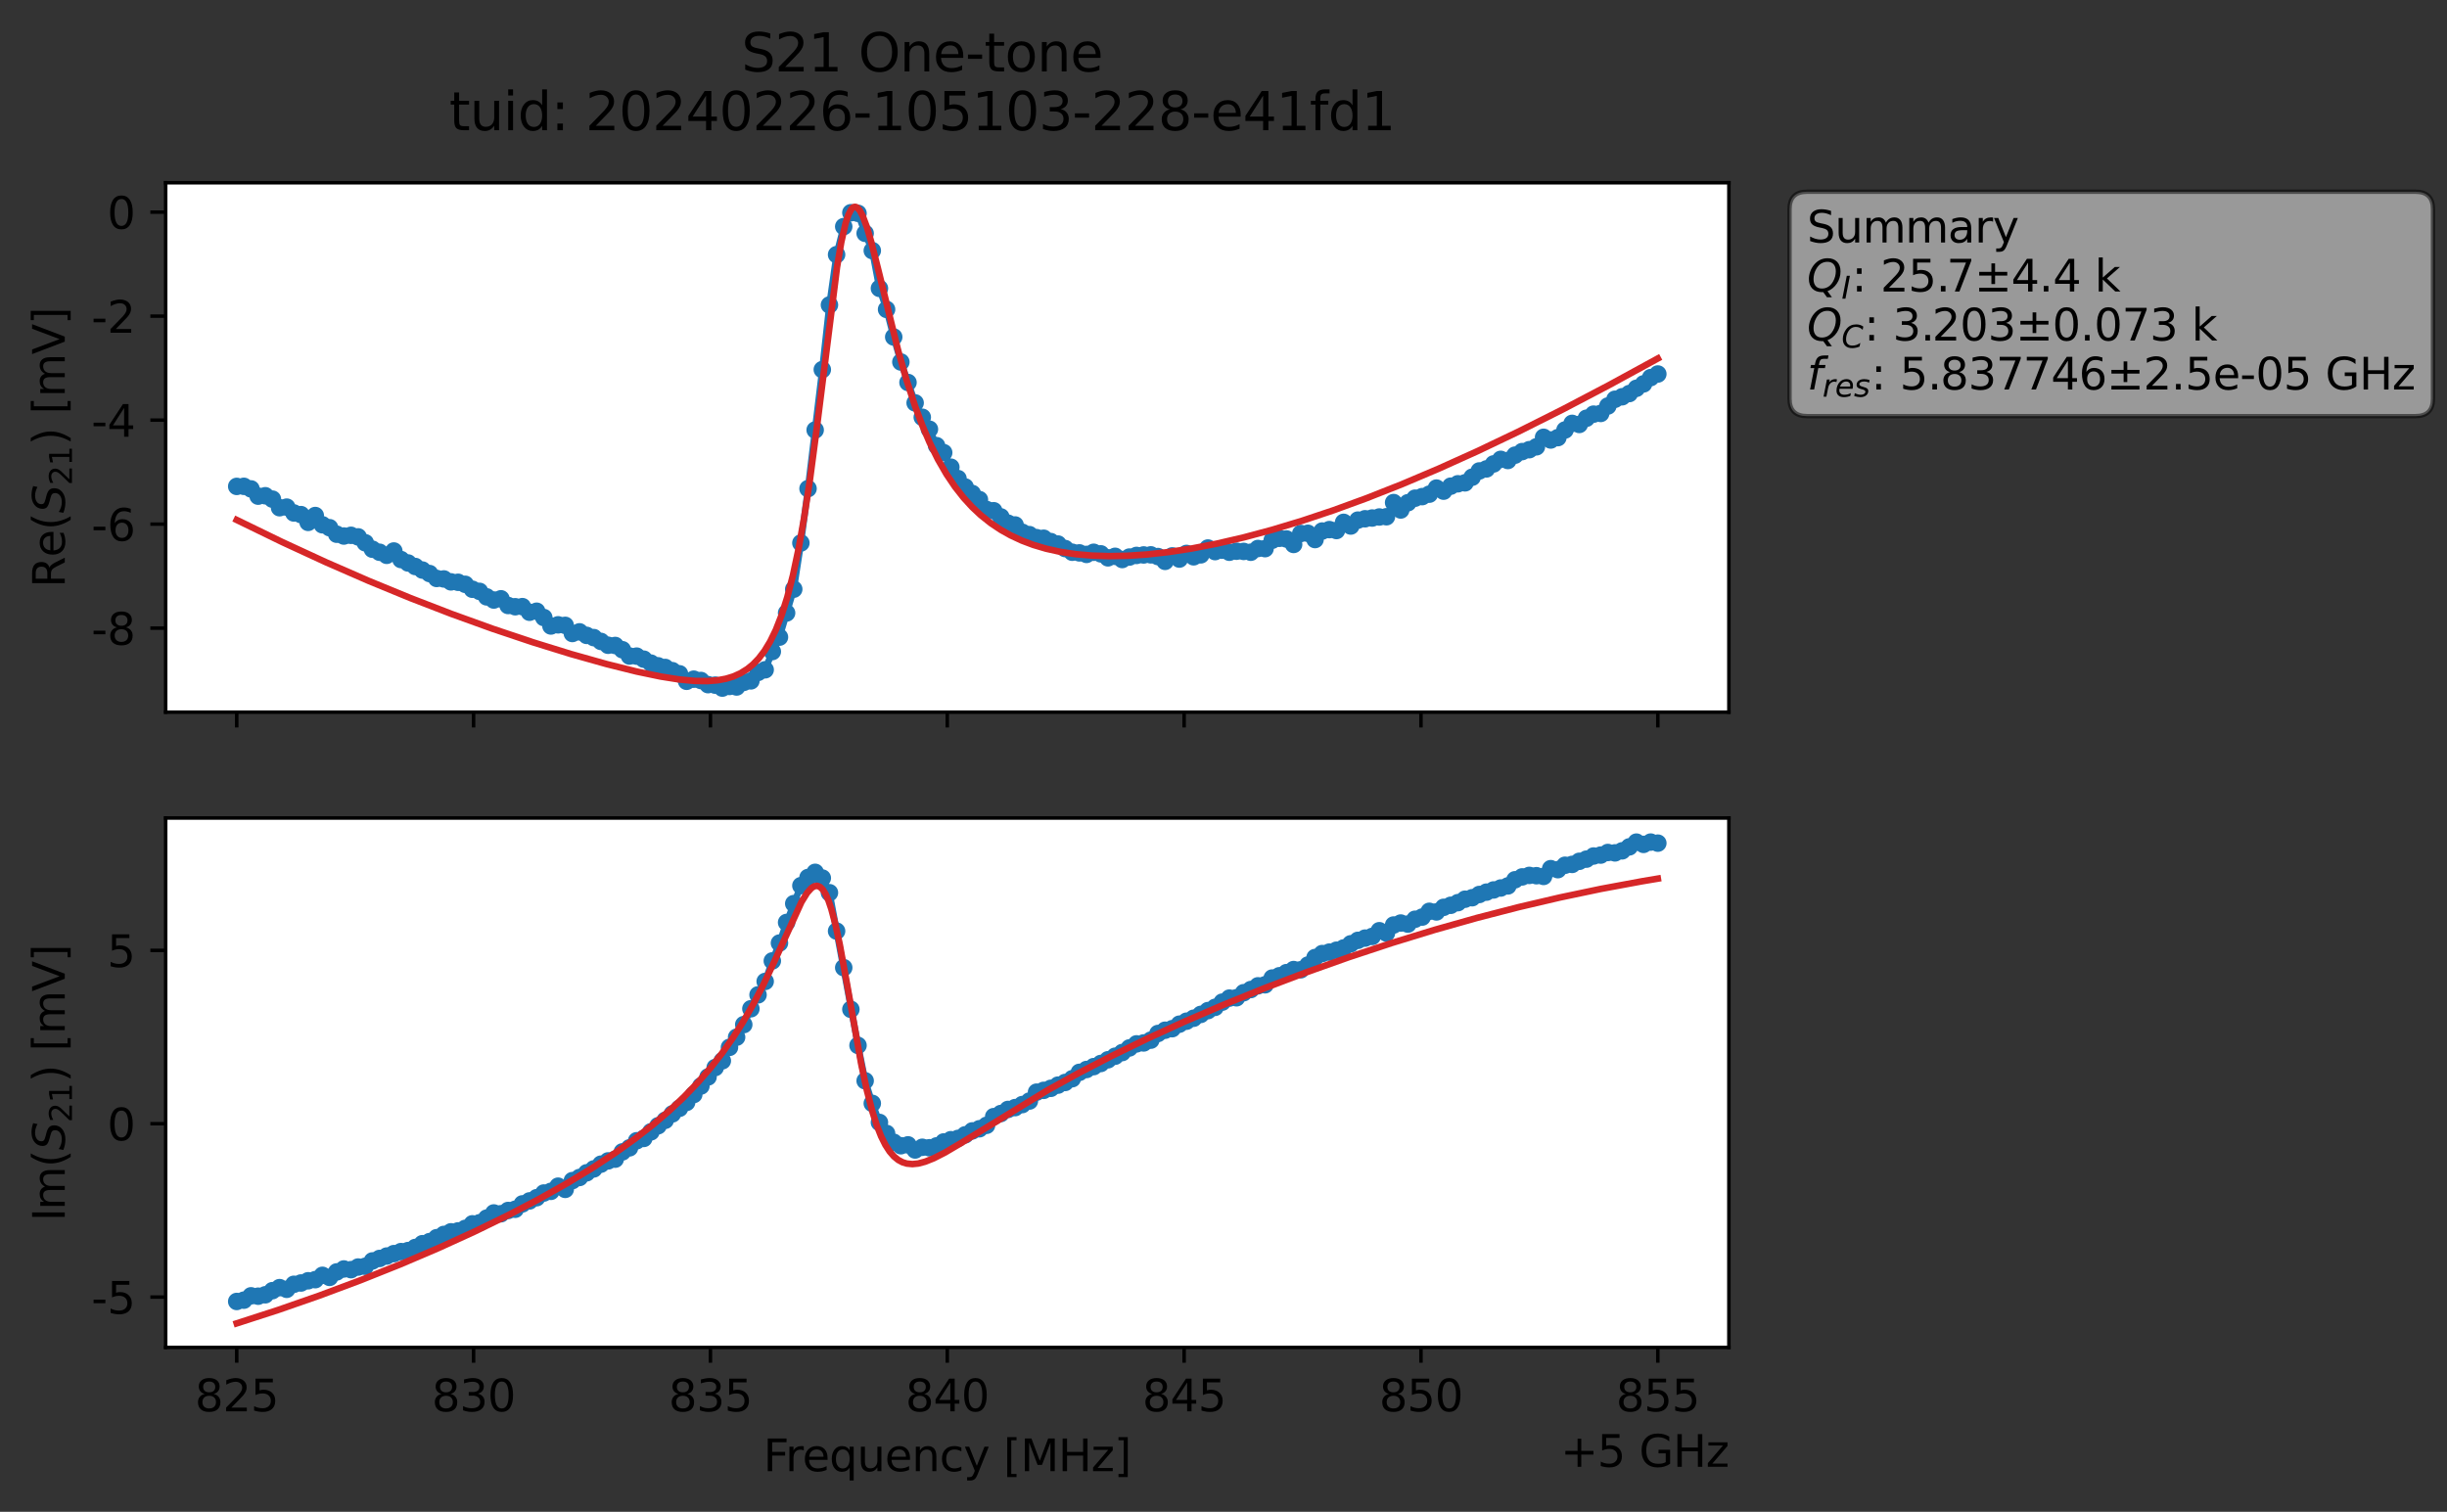 <?xml version="1.0" encoding="utf-8" standalone="no"?>
<!DOCTYPE svg PUBLIC "-//W3C//DTD SVG 1.1//EN"
  "http://www.w3.org/Graphics/SVG/1.1/DTD/svg11.dtd">
<svg xmlns:xlink="http://www.w3.org/1999/xlink" width="559.024pt" height="345.428pt" viewBox="0 0 559.024 345.428" xmlns="http://www.w3.org/2000/svg" version="1.1">
 <rect x="0" y="0" width="559.024" height="345.428" fill="#333333" stroke="none"/>
 <defs>
  <style type="text/css">*{stroke-linejoin: round; stroke-linecap: butt}</style>
 </defs>
 <g id="figure_1">
  <g id="patch_1">
   <path d="M 0 345.428 
L 559.024 345.428 
L 559.024 -0 
L 0 -0 
L 0 345.428 
z
" style="fill: none; opacity: 0"/>
  </g>
  <g id="axes_1">
   <g id="patch_2">
    <path d="M 37.848 162.72 
L 394.968 162.72 
L 394.968 41.76 
L 37.848 41.76 
z
" style="fill: #ffffff"/>
   </g>
   <g id="matplotlib.axis_1">
    <g id="xtick_1">
     <g id="line2d_1">
      <defs>
       <path id="mc82af777ba" d="M 0 0 
L 0 3.5 
" style="stroke: #000000; stroke-width: 0.8"/>
      </defs>
      <g>
       <use xlink:href="#mc82af777ba" x="54.081" y="162.72" style="stroke: #000000; stroke-width: 0.8"/>
      </g>
     </g>
    </g>
    <g id="xtick_2">
     <g id="line2d_2">
      <g>
       <use xlink:href="#mc82af777ba" x="108.19" y="162.72" style="stroke: #000000; stroke-width: 0.8"/>
      </g>
     </g>
    </g>
    <g id="xtick_3">
     <g id="line2d_3">
      <g>
       <use xlink:href="#mc82af777ba" x="162.299" y="162.72" style="stroke: #000000; stroke-width: 0.8"/>
      </g>
     </g>
    </g>
    <g id="xtick_4">
     <g id="line2d_4">
      <g>
       <use xlink:href="#mc82af777ba" x="216.408" y="162.72" style="stroke: #000000; stroke-width: 0.8"/>
      </g>
     </g>
    </g>
    <g id="xtick_5">
     <g id="line2d_5">
      <g>
       <use xlink:href="#mc82af777ba" x="270.518" y="162.72" style="stroke: #000000; stroke-width: 0.8"/>
      </g>
     </g>
    </g>
    <g id="xtick_6">
     <g id="line2d_6">
      <g>
       <use xlink:href="#mc82af777ba" x="324.627" y="162.72" style="stroke: #000000; stroke-width: 0.8"/>
      </g>
     </g>
    </g>
    <g id="xtick_7">
     <g id="line2d_7">
      <g>
       <use xlink:href="#mc82af777ba" x="378.736" y="162.72" style="stroke: #000000; stroke-width: 0.8"/>
      </g>
     </g>
    </g>
   </g>
   <g id="matplotlib.axis_2">
    <g id="ytick_1">
     <g id="line2d_8">
      <defs>
       <path id="m50856f34d7" d="M 0 0 
L -3.5 0 
" style="stroke: #000000; stroke-width: 0.8"/>
      </defs>
      <g>
       <use xlink:href="#m50856f34d7" x="37.848" y="143.521" style="stroke: #000000; stroke-width: 0.8"/>
      </g>
     </g>
     <g id="text_1">
      <!-- -8 -->
      <g transform="translate(20.878 147.32) scale(0.1 -0.1)">
       <defs>
        <path id="DejaVuSans-2d" d="M 313 2009 
L 1997 2009 
L 1997 1497 
L 313 1497 
L 313 2009 
z
" transform="scale(0.016)"/>
        <path id="DejaVuSans-38" d="M 2034 2216 
Q 1584 2216 1326 1975 
Q 1069 1734 1069 1313 
Q 1069 891 1326 650 
Q 1584 409 2034 409 
Q 2484 409 2743 651 
Q 3003 894 3003 1313 
Q 3003 1734 2745 1975 
Q 2488 2216 2034 2216 
z
M 1403 2484 
Q 997 2584 770 2862 
Q 544 3141 544 3541 
Q 544 4100 942 4425 
Q 1341 4750 2034 4750 
Q 2731 4750 3128 4425 
Q 3525 4100 3525 3541 
Q 3525 3141 3298 2862 
Q 3072 2584 2669 2484 
Q 3125 2378 3379 2068 
Q 3634 1759 3634 1313 
Q 3634 634 3220 271 
Q 2806 -91 2034 -91 
Q 1263 -91 848 271 
Q 434 634 434 1313 
Q 434 1759 690 2068 
Q 947 2378 1403 2484 
z
M 1172 3481 
Q 1172 3119 1398 2916 
Q 1625 2713 2034 2713 
Q 2441 2713 2670 2916 
Q 2900 3119 2900 3481 
Q 2900 3844 2670 4047 
Q 2441 4250 2034 4250 
Q 1625 4250 1398 4047 
Q 1172 3844 1172 3481 
z
" transform="scale(0.016)"/>
       </defs>
       <use xlink:href="#DejaVuSans-2d"/>
       <use xlink:href="#DejaVuSans-38" x="36.084"/>
      </g>
     </g>
    </g>
    <g id="ytick_2">
     <g id="line2d_9">
      <g>
       <use xlink:href="#m50856f34d7" x="37.848" y="119.758" style="stroke: #000000; stroke-width: 0.8"/>
      </g>
     </g>
     <g id="text_2">
      <!-- -6 -->
      <g transform="translate(20.878 123.557) scale(0.1 -0.1)">
       <defs>
        <path id="DejaVuSans-36" d="M 2113 2584 
Q 1688 2584 1439 2293 
Q 1191 2003 1191 1497 
Q 1191 994 1439 701 
Q 1688 409 2113 409 
Q 2538 409 2786 701 
Q 3034 994 3034 1497 
Q 3034 2003 2786 2293 
Q 2538 2584 2113 2584 
z
M 3366 4563 
L 3366 3988 
Q 3128 4100 2886 4159 
Q 2644 4219 2406 4219 
Q 1781 4219 1451 3797 
Q 1122 3375 1075 2522 
Q 1259 2794 1537 2939 
Q 1816 3084 2150 3084 
Q 2853 3084 3261 2657 
Q 3669 2231 3669 1497 
Q 3669 778 3244 343 
Q 2819 -91 2113 -91 
Q 1303 -91 875 529 
Q 447 1150 447 2328 
Q 447 3434 972 4092 
Q 1497 4750 2381 4750 
Q 2619 4750 2861 4703 
Q 3103 4656 3366 4563 
z
" transform="scale(0.016)"/>
       </defs>
       <use xlink:href="#DejaVuSans-2d"/>
       <use xlink:href="#DejaVuSans-36" x="36.084"/>
      </g>
     </g>
    </g>
    <g id="ytick_3">
     <g id="line2d_10">
      <g>
       <use xlink:href="#m50856f34d7" x="37.848" y="95.995" style="stroke: #000000; stroke-width: 0.8"/>
      </g>
     </g>
     <g id="text_3">
      <!-- -4 -->
      <g transform="translate(20.878 99.794) scale(0.1 -0.1)">
       <defs>
        <path id="DejaVuSans-34" d="M 2419 4116 
L 825 1625 
L 2419 1625 
L 2419 4116 
z
M 2253 4666 
L 3047 4666 
L 3047 1625 
L 3713 1625 
L 3713 1100 
L 3047 1100 
L 3047 0 
L 2419 0 
L 2419 1100 
L 313 1100 
L 313 1709 
L 2253 4666 
z
" transform="scale(0.016)"/>
       </defs>
       <use xlink:href="#DejaVuSans-2d"/>
       <use xlink:href="#DejaVuSans-34" x="36.084"/>
      </g>
     </g>
    </g>
    <g id="ytick_4">
     <g id="line2d_11">
      <g>
       <use xlink:href="#m50856f34d7" x="37.848" y="72.232" style="stroke: #000000; stroke-width: 0.8"/>
      </g>
     </g>
     <g id="text_4">
      <!-- -2 -->
      <g transform="translate(20.878 76.031) scale(0.1 -0.1)">
       <defs>
        <path id="DejaVuSans-32" d="M 1228 531 
L 3431 531 
L 3431 0 
L 469 0 
L 469 531 
Q 828 903 1448 1529 
Q 2069 2156 2228 2338 
Q 2531 2678 2651 2914 
Q 2772 3150 2772 3378 
Q 2772 3750 2511 3984 
Q 2250 4219 1831 4219 
Q 1534 4219 1204 4116 
Q 875 4013 500 3803 
L 500 4441 
Q 881 4594 1212 4672 
Q 1544 4750 1819 4750 
Q 2544 4750 2975 4387 
Q 3406 4025 3406 3419 
Q 3406 3131 3298 2873 
Q 3191 2616 2906 2266 
Q 2828 2175 2409 1742 
Q 1991 1309 1228 531 
z
" transform="scale(0.016)"/>
       </defs>
       <use xlink:href="#DejaVuSans-2d"/>
       <use xlink:href="#DejaVuSans-32" x="36.084"/>
      </g>
     </g>
    </g>
    <g id="ytick_5">
     <g id="line2d_12">
      <g>
       <use xlink:href="#m50856f34d7" x="37.848" y="48.469" style="stroke: #000000; stroke-width: 0.8"/>
      </g>
     </g>
     <g id="text_5">
      <!-- 0 -->
      <g transform="translate(24.486 52.268) scale(0.1 -0.1)">
       <defs>
        <path id="DejaVuSans-30" d="M 2034 4250 
Q 1547 4250 1301 3770 
Q 1056 3291 1056 2328 
Q 1056 1369 1301 889 
Q 1547 409 2034 409 
Q 2525 409 2770 889 
Q 3016 1369 3016 2328 
Q 3016 3291 2770 3770 
Q 2525 4250 2034 4250 
z
M 2034 4750 
Q 2819 4750 3233 4129 
Q 3647 3509 3647 2328 
Q 3647 1150 3233 529 
Q 2819 -91 2034 -91 
Q 1250 -91 836 529 
Q 422 1150 422 2328 
Q 422 3509 836 4129 
Q 1250 4750 2034 4750 
z
" transform="scale(0.016)"/>
       </defs>
       <use xlink:href="#DejaVuSans-30"/>
      </g>
     </g>
    </g>
    <g id="text_6">
     <!-- Re$(S_{21})$ [mV] -->
     <g transform="translate(14.798 134.24) rotate(-90) scale(0.1 -0.1)">
      <defs>
       <path id="DejaVuSans-52" d="M 2841 2188 
Q 3044 2119 3236 1894 
Q 3428 1669 3622 1275 
L 4263 0 
L 3584 0 
L 2988 1197 
Q 2756 1666 2539 1819 
Q 2322 1972 1947 1972 
L 1259 1972 
L 1259 0 
L 628 0 
L 628 4666 
L 2053 4666 
Q 2853 4666 3247 4331 
Q 3641 3997 3641 3322 
Q 3641 2881 3436 2590 
Q 3231 2300 2841 2188 
z
M 1259 4147 
L 1259 2491 
L 2053 2491 
Q 2509 2491 2742 2702 
Q 2975 2913 2975 3322 
Q 2975 3731 2742 3939 
Q 2509 4147 2053 4147 
L 1259 4147 
z
" transform="scale(0.016)"/>
       <path id="DejaVuSans-65" d="M 3597 1894 
L 3597 1613 
L 953 1613 
Q 991 1019 1311 708 
Q 1631 397 2203 397 
Q 2534 397 2845 478 
Q 3156 559 3463 722 
L 3463 178 
Q 3153 47 2828 -22 
Q 2503 -91 2169 -91 
Q 1331 -91 842 396 
Q 353 884 353 1716 
Q 353 2575 817 3079 
Q 1281 3584 2069 3584 
Q 2775 3584 3186 3129 
Q 3597 2675 3597 1894 
z
M 3022 2063 
Q 3016 2534 2758 2815 
Q 2500 3097 2075 3097 
Q 1594 3097 1305 2825 
Q 1016 2553 972 2059 
L 3022 2063 
z
" transform="scale(0.016)"/>
       <path id="DejaVuSans-28" d="M 1984 4856 
Q 1566 4138 1362 3434 
Q 1159 2731 1159 2009 
Q 1159 1288 1364 580 
Q 1569 -128 1984 -844 
L 1484 -844 
Q 1016 -109 783 600 
Q 550 1309 550 2009 
Q 550 2706 781 3412 
Q 1013 4119 1484 4856 
L 1984 4856 
z
" transform="scale(0.016)"/>
       <path id="DejaVuSans-Oblique-53" d="M 3859 4513 
L 3738 3897 
Q 3422 4066 3111 4152 
Q 2800 4238 2509 4238 
Q 1944 4238 1609 3991 
Q 1275 3744 1275 3334 
Q 1275 3109 1398 2989 
Q 1522 2869 2034 2731 
L 2413 2638 
Q 3053 2472 3303 2217 
Q 3553 1963 3553 1503 
Q 3553 797 2998 353 
Q 2444 -91 1538 -91 
Q 1166 -91 791 -17 
Q 416 56 38 206 
L 166 856 
Q 513 641 861 531 
Q 1209 422 1556 422 
Q 2147 422 2503 684 
Q 2859 947 2859 1369 
Q 2859 1650 2717 1795 
Q 2575 1941 2106 2059 
L 1728 2156 
Q 1081 2325 845 2545 
Q 609 2766 609 3163 
Q 609 3859 1145 4304 
Q 1681 4750 2541 4750 
Q 2875 4750 3203 4690 
Q 3531 4631 3859 4513 
z
" transform="scale(0.016)"/>
       <path id="DejaVuSans-31" d="M 794 531 
L 1825 531 
L 1825 4091 
L 703 3866 
L 703 4441 
L 1819 4666 
L 2450 4666 
L 2450 531 
L 3481 531 
L 3481 0 
L 794 0 
L 794 531 
z
" transform="scale(0.016)"/>
       <path id="DejaVuSans-29" d="M 513 4856 
L 1013 4856 
Q 1481 4119 1714 3412 
Q 1947 2706 1947 2009 
Q 1947 1309 1714 600 
Q 1481 -109 1013 -844 
L 513 -844 
Q 928 -128 1133 580 
Q 1338 1288 1338 2009 
Q 1338 2731 1133 3434 
Q 928 4138 513 4856 
z
" transform="scale(0.016)"/>
       <path id="DejaVuSans-20" transform="scale(0.016)"/>
       <path id="DejaVuSans-5b" d="M 550 4863 
L 1875 4863 
L 1875 4416 
L 1125 4416 
L 1125 -397 
L 1875 -397 
L 1875 -844 
L 550 -844 
L 550 4863 
z
" transform="scale(0.016)"/>
       <path id="DejaVuSans-6d" d="M 3328 2828 
Q 3544 3216 3844 3400 
Q 4144 3584 4550 3584 
Q 5097 3584 5394 3201 
Q 5691 2819 5691 2113 
L 5691 0 
L 5113 0 
L 5113 2094 
Q 5113 2597 4934 2840 
Q 4756 3084 4391 3084 
Q 3944 3084 3684 2787 
Q 3425 2491 3425 1978 
L 3425 0 
L 2847 0 
L 2847 2094 
Q 2847 2600 2669 2842 
Q 2491 3084 2119 3084 
Q 1678 3084 1418 2786 
Q 1159 2488 1159 1978 
L 1159 0 
L 581 0 
L 581 3500 
L 1159 3500 
L 1159 2956 
Q 1356 3278 1631 3431 
Q 1906 3584 2284 3584 
Q 2666 3584 2933 3390 
Q 3200 3197 3328 2828 
z
" transform="scale(0.016)"/>
       <path id="DejaVuSans-56" d="M 1831 0 
L 50 4666 
L 709 4666 
L 2188 738 
L 3669 4666 
L 4325 4666 
L 2547 0 
L 1831 0 
z
" transform="scale(0.016)"/>
       <path id="DejaVuSans-5d" d="M 1947 4863 
L 1947 -844 
L 622 -844 
L 622 -397 
L 1369 -397 
L 1369 4416 
L 622 4416 
L 622 4863 
L 1947 4863 
z
" transform="scale(0.016)"/>
      </defs>
      <use xlink:href="#DejaVuSans-52" transform="translate(0 0.016)"/>
      <use xlink:href="#DejaVuSans-65" transform="translate(69.482 0.016)"/>
      <use xlink:href="#DejaVuSans-28" transform="translate(131.006 0.016)"/>
      <use xlink:href="#DejaVuSans-Oblique-53" transform="translate(170.02 0.016)"/>
      <use xlink:href="#DejaVuSans-32" transform="translate(233.496 -16.391) scale(0.7)"/>
      <use xlink:href="#DejaVuSans-31" transform="translate(278.032 -16.391) scale(0.7)"/>
      <use xlink:href="#DejaVuSans-29" transform="translate(325.303 0.016)"/>
      <use xlink:href="#DejaVuSans-20" transform="translate(364.316 0.016)"/>
      <use xlink:href="#DejaVuSans-5b" transform="translate(396.104 0.016)"/>
      <use xlink:href="#DejaVuSans-6d" transform="translate(435.117 0.016)"/>
      <use xlink:href="#DejaVuSans-56" transform="translate(532.529 0.016)"/>
      <use xlink:href="#DejaVuSans-5d" transform="translate(600.938 0.016)"/>
     </g>
    </g>
   </g>
   <g id="line2d_13">
    <path d="M 54.081 111.138 
L 55.713 111.121 
L 57.344 111.712 
L 58.975 113.366 
L 60.607 113.274 
L 62.238 114.049 
L 63.87 116.009 
L 65.501 115.874 
L 67.133 117.209 
L 68.764 117.586 
L 70.395 119.359 
L 72.027 117.793 
L 73.658 119.907 
L 75.29 120.576 
L 76.921 122.064 
L 78.553 122.477 
L 80.184 122.314 
L 81.815 122.672 
L 85.078 125.493 
L 88.341 126.884 
L 89.973 125.898 
L 91.604 127.851 
L 98.13 131.05 
L 99.761 132.171 
L 101.393 132.282 
L 103.024 132.951 
L 104.655 133.048 
L 106.287 133.512 
L 107.918 134.64 
L 109.55 135.122 
L 111.181 136.379 
L 112.813 137.1 
L 114.444 136.818 
L 116.076 138.349 
L 117.707 138.633 
L 119.338 138.609 
L 120.97 139.893 
L 122.601 139.659 
L 124.233 141.102 
L 125.864 143.03 
L 127.496 142.766 
L 129.127 142.888 
L 130.758 144.744 
L 132.39 144.372 
L 134.021 145.18 
L 135.653 145.687 
L 138.916 147.433 
L 140.547 147.485 
L 142.178 148.454 
L 143.81 149.901 
L 145.441 149.917 
L 147.073 150.616 
L 148.704 151.517 
L 150.336 152.131 
L 151.967 152.509 
L 155.23 153.956 
L 156.861 155.671 
L 158.493 155.184 
L 160.124 155.486 
L 161.756 156.434 
L 163.387 156.549 
L 165.018 157.222 
L 166.65 156.845 
L 168.281 156.968 
L 169.913 155.918 
L 171.544 155.571 
L 173.176 153.644 
L 174.807 153.039 
L 176.438 148.875 
L 178.07 145.579 
L 181.333 134.626 
L 182.964 124.063 
L 184.596 111.644 
L 187.858 84.45 
L 189.49 69.681 
L 191.121 58.182 
L 192.753 51.771 
L 194.384 48.605 
L 196.016 48.746 
L 197.647 53.314 
L 199.278 57.264 
L 200.91 65.892 
L 202.541 70.696 
L 204.173 77.002 
L 205.804 82.716 
L 209.067 92.06 
L 210.698 95.34 
L 212.33 98.071 
L 213.961 101.828 
L 215.593 103.428 
L 217.224 106.746 
L 218.856 109.348 
L 220.487 111.266 
L 223.75 114.151 
L 225.381 116.413 
L 227.013 116.698 
L 230.276 119.54 
L 231.907 119.953 
L 233.538 121.62 
L 235.17 122.158 
L 236.801 122.846 
L 238.433 122.983 
L 240.064 123.751 
L 241.696 124.309 
L 243.327 125.335 
L 244.958 126.182 
L 246.59 126.328 
L 248.221 126.676 
L 249.853 126.191 
L 251.484 126.548 
L 253.116 127.459 
L 254.747 127.113 
L 256.378 127.845 
L 258.01 127.282 
L 259.641 126.909 
L 262.904 126.777 
L 264.536 127.165 
L 266.167 128.265 
L 267.798 127.015 
L 269.43 127.742 
L 271.061 126.453 
L 272.693 127.225 
L 274.324 126.773 
L 275.956 125.218 
L 277.587 126.036 
L 279.218 125.712 
L 280.85 126.182 
L 282.481 125.949 
L 284.113 125.993 
L 285.744 126.183 
L 287.376 125.327 
L 289.007 125.359 
L 290.638 123.439 
L 292.27 122.995 
L 293.901 123.152 
L 295.533 124.4 
L 297.164 121.898 
L 298.796 121.853 
L 300.427 123.28 
L 302.059 121.337 
L 303.69 121.011 
L 305.321 121.22 
L 306.953 119.351 
L 308.584 120.19 
L 310.216 118.842 
L 311.847 118.533 
L 316.741 118.07 
L 318.373 114.835 
L 320.004 116.527 
L 321.636 114.87 
L 323.267 113.832 
L 324.899 113.472 
L 326.53 112.913 
L 328.161 111.523 
L 329.793 112.226 
L 331.424 111.083 
L 333.056 110.542 
L 334.687 110.325 
L 336.319 109.04 
L 337.95 107.606 
L 339.581 107.143 
L 342.844 104.958 
L 344.476 105.218 
L 346.107 103.999 
L 347.739 103.184 
L 349.37 102.749 
L 351.001 102.09 
L 352.633 99.92 
L 354.264 100.534 
L 355.896 99.995 
L 357.527 98.253 
L 359.159 96.738 
L 360.79 96.983 
L 362.421 95.567 
L 364.053 94.628 
L 365.684 94.466 
L 368.947 91.228 
L 370.579 90.656 
L 372.21 89.927 
L 373.841 88.725 
L 375.473 87.712 
L 377.104 86.277 
L 378.736 85.456 
L 378.736 85.456 
" clip-path="url(#p95bf51cc65)" style="fill: none; stroke: #1f77b4; stroke-width: 1.5; stroke-linecap: square"/>
    <defs>
     <path id="mbfb2bd6740" d="M 0 1.5 
C 0.398 1.5 0.779 1.342 1.061 1.061 
C 1.342 0.779 1.5 0.398 1.5 0 
C 1.5 -0.398 1.342 -0.779 1.061 -1.061 
C 0.779 -1.342 0.398 -1.5 0 -1.5 
C -0.398 -1.5 -0.779 -1.342 -1.061 -1.061 
C -1.342 -0.779 -1.5 -0.398 -1.5 0 
C -1.5 0.398 -1.342 0.779 -1.061 1.061 
C -0.779 1.342 -0.398 1.5 0 1.5 
z
" style="stroke: #1f77b4"/>
    </defs>
    <g clip-path="url(#p95bf51cc65)">
     <use xlink:href="#mbfb2bd6740" x="54.081" y="111.138" style="fill: #1f77b4; stroke: #1f77b4"/>
     <use xlink:href="#mbfb2bd6740" x="55.713" y="111.121" style="fill: #1f77b4; stroke: #1f77b4"/>
     <use xlink:href="#mbfb2bd6740" x="57.344" y="111.712" style="fill: #1f77b4; stroke: #1f77b4"/>
     <use xlink:href="#mbfb2bd6740" x="58.975" y="113.366" style="fill: #1f77b4; stroke: #1f77b4"/>
     <use xlink:href="#mbfb2bd6740" x="60.607" y="113.274" style="fill: #1f77b4; stroke: #1f77b4"/>
     <use xlink:href="#mbfb2bd6740" x="62.238" y="114.049" style="fill: #1f77b4; stroke: #1f77b4"/>
     <use xlink:href="#mbfb2bd6740" x="63.87" y="116.009" style="fill: #1f77b4; stroke: #1f77b4"/>
     <use xlink:href="#mbfb2bd6740" x="65.501" y="115.874" style="fill: #1f77b4; stroke: #1f77b4"/>
     <use xlink:href="#mbfb2bd6740" x="67.133" y="117.209" style="fill: #1f77b4; stroke: #1f77b4"/>
     <use xlink:href="#mbfb2bd6740" x="68.764" y="117.586" style="fill: #1f77b4; stroke: #1f77b4"/>
     <use xlink:href="#mbfb2bd6740" x="70.395" y="119.359" style="fill: #1f77b4; stroke: #1f77b4"/>
     <use xlink:href="#mbfb2bd6740" x="72.027" y="117.793" style="fill: #1f77b4; stroke: #1f77b4"/>
     <use xlink:href="#mbfb2bd6740" x="73.658" y="119.907" style="fill: #1f77b4; stroke: #1f77b4"/>
     <use xlink:href="#mbfb2bd6740" x="75.29" y="120.576" style="fill: #1f77b4; stroke: #1f77b4"/>
     <use xlink:href="#mbfb2bd6740" x="76.921" y="122.064" style="fill: #1f77b4; stroke: #1f77b4"/>
     <use xlink:href="#mbfb2bd6740" x="78.553" y="122.477" style="fill: #1f77b4; stroke: #1f77b4"/>
     <use xlink:href="#mbfb2bd6740" x="80.184" y="122.314" style="fill: #1f77b4; stroke: #1f77b4"/>
     <use xlink:href="#mbfb2bd6740" x="81.815" y="122.672" style="fill: #1f77b4; stroke: #1f77b4"/>
     <use xlink:href="#mbfb2bd6740" x="83.447" y="124.022" style="fill: #1f77b4; stroke: #1f77b4"/>
     <use xlink:href="#mbfb2bd6740" x="85.078" y="125.493" style="fill: #1f77b4; stroke: #1f77b4"/>
     <use xlink:href="#mbfb2bd6740" x="86.71" y="126.183" style="fill: #1f77b4; stroke: #1f77b4"/>
     <use xlink:href="#mbfb2bd6740" x="88.341" y="126.884" style="fill: #1f77b4; stroke: #1f77b4"/>
     <use xlink:href="#mbfb2bd6740" x="89.973" y="125.898" style="fill: #1f77b4; stroke: #1f77b4"/>
     <use xlink:href="#mbfb2bd6740" x="91.604" y="127.851" style="fill: #1f77b4; stroke: #1f77b4"/>
     <use xlink:href="#mbfb2bd6740" x="93.235" y="128.64" style="fill: #1f77b4; stroke: #1f77b4"/>
     <use xlink:href="#mbfb2bd6740" x="94.867" y="129.44" style="fill: #1f77b4; stroke: #1f77b4"/>
     <use xlink:href="#mbfb2bd6740" x="96.498" y="130.253" style="fill: #1f77b4; stroke: #1f77b4"/>
     <use xlink:href="#mbfb2bd6740" x="98.13" y="131.05" style="fill: #1f77b4; stroke: #1f77b4"/>
     <use xlink:href="#mbfb2bd6740" x="99.761" y="132.171" style="fill: #1f77b4; stroke: #1f77b4"/>
     <use xlink:href="#mbfb2bd6740" x="101.393" y="132.282" style="fill: #1f77b4; stroke: #1f77b4"/>
     <use xlink:href="#mbfb2bd6740" x="103.024" y="132.951" style="fill: #1f77b4; stroke: #1f77b4"/>
     <use xlink:href="#mbfb2bd6740" x="104.655" y="133.048" style="fill: #1f77b4; stroke: #1f77b4"/>
     <use xlink:href="#mbfb2bd6740" x="106.287" y="133.512" style="fill: #1f77b4; stroke: #1f77b4"/>
     <use xlink:href="#mbfb2bd6740" x="107.918" y="134.64" style="fill: #1f77b4; stroke: #1f77b4"/>
     <use xlink:href="#mbfb2bd6740" x="109.55" y="135.122" style="fill: #1f77b4; stroke: #1f77b4"/>
     <use xlink:href="#mbfb2bd6740" x="111.181" y="136.379" style="fill: #1f77b4; stroke: #1f77b4"/>
     <use xlink:href="#mbfb2bd6740" x="112.813" y="137.1" style="fill: #1f77b4; stroke: #1f77b4"/>
     <use xlink:href="#mbfb2bd6740" x="114.444" y="136.818" style="fill: #1f77b4; stroke: #1f77b4"/>
     <use xlink:href="#mbfb2bd6740" x="116.076" y="138.349" style="fill: #1f77b4; stroke: #1f77b4"/>
     <use xlink:href="#mbfb2bd6740" x="117.707" y="138.633" style="fill: #1f77b4; stroke: #1f77b4"/>
     <use xlink:href="#mbfb2bd6740" x="119.338" y="138.609" style="fill: #1f77b4; stroke: #1f77b4"/>
     <use xlink:href="#mbfb2bd6740" x="120.97" y="139.893" style="fill: #1f77b4; stroke: #1f77b4"/>
     <use xlink:href="#mbfb2bd6740" x="122.601" y="139.659" style="fill: #1f77b4; stroke: #1f77b4"/>
     <use xlink:href="#mbfb2bd6740" x="124.233" y="141.102" style="fill: #1f77b4; stroke: #1f77b4"/>
     <use xlink:href="#mbfb2bd6740" x="125.864" y="143.03" style="fill: #1f77b4; stroke: #1f77b4"/>
     <use xlink:href="#mbfb2bd6740" x="127.496" y="142.766" style="fill: #1f77b4; stroke: #1f77b4"/>
     <use xlink:href="#mbfb2bd6740" x="129.127" y="142.888" style="fill: #1f77b4; stroke: #1f77b4"/>
     <use xlink:href="#mbfb2bd6740" x="130.758" y="144.744" style="fill: #1f77b4; stroke: #1f77b4"/>
     <use xlink:href="#mbfb2bd6740" x="132.39" y="144.372" style="fill: #1f77b4; stroke: #1f77b4"/>
     <use xlink:href="#mbfb2bd6740" x="134.021" y="145.18" style="fill: #1f77b4; stroke: #1f77b4"/>
     <use xlink:href="#mbfb2bd6740" x="135.653" y="145.687" style="fill: #1f77b4; stroke: #1f77b4"/>
     <use xlink:href="#mbfb2bd6740" x="137.284" y="146.558" style="fill: #1f77b4; stroke: #1f77b4"/>
     <use xlink:href="#mbfb2bd6740" x="138.916" y="147.433" style="fill: #1f77b4; stroke: #1f77b4"/>
     <use xlink:href="#mbfb2bd6740" x="140.547" y="147.485" style="fill: #1f77b4; stroke: #1f77b4"/>
     <use xlink:href="#mbfb2bd6740" x="142.178" y="148.454" style="fill: #1f77b4; stroke: #1f77b4"/>
     <use xlink:href="#mbfb2bd6740" x="143.81" y="149.901" style="fill: #1f77b4; stroke: #1f77b4"/>
     <use xlink:href="#mbfb2bd6740" x="145.441" y="149.917" style="fill: #1f77b4; stroke: #1f77b4"/>
     <use xlink:href="#mbfb2bd6740" x="147.073" y="150.616" style="fill: #1f77b4; stroke: #1f77b4"/>
     <use xlink:href="#mbfb2bd6740" x="148.704" y="151.517" style="fill: #1f77b4; stroke: #1f77b4"/>
     <use xlink:href="#mbfb2bd6740" x="150.336" y="152.131" style="fill: #1f77b4; stroke: #1f77b4"/>
     <use xlink:href="#mbfb2bd6740" x="151.967" y="152.509" style="fill: #1f77b4; stroke: #1f77b4"/>
     <use xlink:href="#mbfb2bd6740" x="153.598" y="153.242" style="fill: #1f77b4; stroke: #1f77b4"/>
     <use xlink:href="#mbfb2bd6740" x="155.23" y="153.956" style="fill: #1f77b4; stroke: #1f77b4"/>
     <use xlink:href="#mbfb2bd6740" x="156.861" y="155.671" style="fill: #1f77b4; stroke: #1f77b4"/>
     <use xlink:href="#mbfb2bd6740" x="158.493" y="155.184" style="fill: #1f77b4; stroke: #1f77b4"/>
     <use xlink:href="#mbfb2bd6740" x="160.124" y="155.486" style="fill: #1f77b4; stroke: #1f77b4"/>
     <use xlink:href="#mbfb2bd6740" x="161.756" y="156.434" style="fill: #1f77b4; stroke: #1f77b4"/>
     <use xlink:href="#mbfb2bd6740" x="163.387" y="156.549" style="fill: #1f77b4; stroke: #1f77b4"/>
     <use xlink:href="#mbfb2bd6740" x="165.018" y="157.222" style="fill: #1f77b4; stroke: #1f77b4"/>
     <use xlink:href="#mbfb2bd6740" x="166.65" y="156.845" style="fill: #1f77b4; stroke: #1f77b4"/>
     <use xlink:href="#mbfb2bd6740" x="168.281" y="156.968" style="fill: #1f77b4; stroke: #1f77b4"/>
     <use xlink:href="#mbfb2bd6740" x="169.913" y="155.918" style="fill: #1f77b4; stroke: #1f77b4"/>
     <use xlink:href="#mbfb2bd6740" x="171.544" y="155.571" style="fill: #1f77b4; stroke: #1f77b4"/>
     <use xlink:href="#mbfb2bd6740" x="173.176" y="153.644" style="fill: #1f77b4; stroke: #1f77b4"/>
     <use xlink:href="#mbfb2bd6740" x="174.807" y="153.039" style="fill: #1f77b4; stroke: #1f77b4"/>
     <use xlink:href="#mbfb2bd6740" x="176.438" y="148.875" style="fill: #1f77b4; stroke: #1f77b4"/>
     <use xlink:href="#mbfb2bd6740" x="178.07" y="145.579" style="fill: #1f77b4; stroke: #1f77b4"/>
     <use xlink:href="#mbfb2bd6740" x="179.701" y="140.056" style="fill: #1f77b4; stroke: #1f77b4"/>
     <use xlink:href="#mbfb2bd6740" x="181.333" y="134.626" style="fill: #1f77b4; stroke: #1f77b4"/>
     <use xlink:href="#mbfb2bd6740" x="182.964" y="124.063" style="fill: #1f77b4; stroke: #1f77b4"/>
     <use xlink:href="#mbfb2bd6740" x="184.596" y="111.644" style="fill: #1f77b4; stroke: #1f77b4"/>
     <use xlink:href="#mbfb2bd6740" x="186.227" y="98.252" style="fill: #1f77b4; stroke: #1f77b4"/>
     <use xlink:href="#mbfb2bd6740" x="187.858" y="84.45" style="fill: #1f77b4; stroke: #1f77b4"/>
     <use xlink:href="#mbfb2bd6740" x="189.49" y="69.681" style="fill: #1f77b4; stroke: #1f77b4"/>
     <use xlink:href="#mbfb2bd6740" x="191.121" y="58.182" style="fill: #1f77b4; stroke: #1f77b4"/>
     <use xlink:href="#mbfb2bd6740" x="192.753" y="51.771" style="fill: #1f77b4; stroke: #1f77b4"/>
     <use xlink:href="#mbfb2bd6740" x="194.384" y="48.605" style="fill: #1f77b4; stroke: #1f77b4"/>
     <use xlink:href="#mbfb2bd6740" x="196.016" y="48.746" style="fill: #1f77b4; stroke: #1f77b4"/>
     <use xlink:href="#mbfb2bd6740" x="197.647" y="53.314" style="fill: #1f77b4; stroke: #1f77b4"/>
     <use xlink:href="#mbfb2bd6740" x="199.278" y="57.264" style="fill: #1f77b4; stroke: #1f77b4"/>
     <use xlink:href="#mbfb2bd6740" x="200.91" y="65.892" style="fill: #1f77b4; stroke: #1f77b4"/>
     <use xlink:href="#mbfb2bd6740" x="202.541" y="70.696" style="fill: #1f77b4; stroke: #1f77b4"/>
     <use xlink:href="#mbfb2bd6740" x="204.173" y="77.002" style="fill: #1f77b4; stroke: #1f77b4"/>
     <use xlink:href="#mbfb2bd6740" x="205.804" y="82.716" style="fill: #1f77b4; stroke: #1f77b4"/>
     <use xlink:href="#mbfb2bd6740" x="207.436" y="87.395" style="fill: #1f77b4; stroke: #1f77b4"/>
     <use xlink:href="#mbfb2bd6740" x="209.067" y="92.06" style="fill: #1f77b4; stroke: #1f77b4"/>
     <use xlink:href="#mbfb2bd6740" x="210.698" y="95.34" style="fill: #1f77b4; stroke: #1f77b4"/>
     <use xlink:href="#mbfb2bd6740" x="212.33" y="98.071" style="fill: #1f77b4; stroke: #1f77b4"/>
     <use xlink:href="#mbfb2bd6740" x="213.961" y="101.828" style="fill: #1f77b4; stroke: #1f77b4"/>
     <use xlink:href="#mbfb2bd6740" x="215.593" y="103.428" style="fill: #1f77b4; stroke: #1f77b4"/>
     <use xlink:href="#mbfb2bd6740" x="217.224" y="106.746" style="fill: #1f77b4; stroke: #1f77b4"/>
     <use xlink:href="#mbfb2bd6740" x="218.856" y="109.348" style="fill: #1f77b4; stroke: #1f77b4"/>
     <use xlink:href="#mbfb2bd6740" x="220.487" y="111.266" style="fill: #1f77b4; stroke: #1f77b4"/>
     <use xlink:href="#mbfb2bd6740" x="222.118" y="112.762" style="fill: #1f77b4; stroke: #1f77b4"/>
     <use xlink:href="#mbfb2bd6740" x="223.75" y="114.151" style="fill: #1f77b4; stroke: #1f77b4"/>
     <use xlink:href="#mbfb2bd6740" x="225.381" y="116.413" style="fill: #1f77b4; stroke: #1f77b4"/>
     <use xlink:href="#mbfb2bd6740" x="227.013" y="116.698" style="fill: #1f77b4; stroke: #1f77b4"/>
     <use xlink:href="#mbfb2bd6740" x="228.644" y="118.108" style="fill: #1f77b4; stroke: #1f77b4"/>
     <use xlink:href="#mbfb2bd6740" x="230.276" y="119.54" style="fill: #1f77b4; stroke: #1f77b4"/>
     <use xlink:href="#mbfb2bd6740" x="231.907" y="119.953" style="fill: #1f77b4; stroke: #1f77b4"/>
     <use xlink:href="#mbfb2bd6740" x="233.538" y="121.62" style="fill: #1f77b4; stroke: #1f77b4"/>
     <use xlink:href="#mbfb2bd6740" x="235.17" y="122.158" style="fill: #1f77b4; stroke: #1f77b4"/>
     <use xlink:href="#mbfb2bd6740" x="236.801" y="122.846" style="fill: #1f77b4; stroke: #1f77b4"/>
     <use xlink:href="#mbfb2bd6740" x="238.433" y="122.983" style="fill: #1f77b4; stroke: #1f77b4"/>
     <use xlink:href="#mbfb2bd6740" x="240.064" y="123.751" style="fill: #1f77b4; stroke: #1f77b4"/>
     <use xlink:href="#mbfb2bd6740" x="241.696" y="124.309" style="fill: #1f77b4; stroke: #1f77b4"/>
     <use xlink:href="#mbfb2bd6740" x="243.327" y="125.335" style="fill: #1f77b4; stroke: #1f77b4"/>
     <use xlink:href="#mbfb2bd6740" x="244.958" y="126.182" style="fill: #1f77b4; stroke: #1f77b4"/>
     <use xlink:href="#mbfb2bd6740" x="246.59" y="126.328" style="fill: #1f77b4; stroke: #1f77b4"/>
     <use xlink:href="#mbfb2bd6740" x="248.221" y="126.676" style="fill: #1f77b4; stroke: #1f77b4"/>
     <use xlink:href="#mbfb2bd6740" x="249.853" y="126.191" style="fill: #1f77b4; stroke: #1f77b4"/>
     <use xlink:href="#mbfb2bd6740" x="251.484" y="126.548" style="fill: #1f77b4; stroke: #1f77b4"/>
     <use xlink:href="#mbfb2bd6740" x="253.116" y="127.459" style="fill: #1f77b4; stroke: #1f77b4"/>
     <use xlink:href="#mbfb2bd6740" x="254.747" y="127.113" style="fill: #1f77b4; stroke: #1f77b4"/>
     <use xlink:href="#mbfb2bd6740" x="256.378" y="127.845" style="fill: #1f77b4; stroke: #1f77b4"/>
     <use xlink:href="#mbfb2bd6740" x="258.01" y="127.282" style="fill: #1f77b4; stroke: #1f77b4"/>
     <use xlink:href="#mbfb2bd6740" x="259.641" y="126.909" style="fill: #1f77b4; stroke: #1f77b4"/>
     <use xlink:href="#mbfb2bd6740" x="261.273" y="126.798" style="fill: #1f77b4; stroke: #1f77b4"/>
     <use xlink:href="#mbfb2bd6740" x="262.904" y="126.777" style="fill: #1f77b4; stroke: #1f77b4"/>
     <use xlink:href="#mbfb2bd6740" x="264.536" y="127.165" style="fill: #1f77b4; stroke: #1f77b4"/>
     <use xlink:href="#mbfb2bd6740" x="266.167" y="128.265" style="fill: #1f77b4; stroke: #1f77b4"/>
     <use xlink:href="#mbfb2bd6740" x="267.798" y="127.015" style="fill: #1f77b4; stroke: #1f77b4"/>
     <use xlink:href="#mbfb2bd6740" x="269.43" y="127.742" style="fill: #1f77b4; stroke: #1f77b4"/>
     <use xlink:href="#mbfb2bd6740" x="271.061" y="126.453" style="fill: #1f77b4; stroke: #1f77b4"/>
     <use xlink:href="#mbfb2bd6740" x="272.693" y="127.225" style="fill: #1f77b4; stroke: #1f77b4"/>
     <use xlink:href="#mbfb2bd6740" x="274.324" y="126.773" style="fill: #1f77b4; stroke: #1f77b4"/>
     <use xlink:href="#mbfb2bd6740" x="275.956" y="125.218" style="fill: #1f77b4; stroke: #1f77b4"/>
     <use xlink:href="#mbfb2bd6740" x="277.587" y="126.036" style="fill: #1f77b4; stroke: #1f77b4"/>
     <use xlink:href="#mbfb2bd6740" x="279.218" y="125.712" style="fill: #1f77b4; stroke: #1f77b4"/>
     <use xlink:href="#mbfb2bd6740" x="280.85" y="126.182" style="fill: #1f77b4; stroke: #1f77b4"/>
     <use xlink:href="#mbfb2bd6740" x="282.481" y="125.949" style="fill: #1f77b4; stroke: #1f77b4"/>
     <use xlink:href="#mbfb2bd6740" x="284.113" y="125.993" style="fill: #1f77b4; stroke: #1f77b4"/>
     <use xlink:href="#mbfb2bd6740" x="285.744" y="126.183" style="fill: #1f77b4; stroke: #1f77b4"/>
     <use xlink:href="#mbfb2bd6740" x="287.376" y="125.327" style="fill: #1f77b4; stroke: #1f77b4"/>
     <use xlink:href="#mbfb2bd6740" x="289.007" y="125.359" style="fill: #1f77b4; stroke: #1f77b4"/>
     <use xlink:href="#mbfb2bd6740" x="290.638" y="123.439" style="fill: #1f77b4; stroke: #1f77b4"/>
     <use xlink:href="#mbfb2bd6740" x="292.27" y="122.995" style="fill: #1f77b4; stroke: #1f77b4"/>
     <use xlink:href="#mbfb2bd6740" x="293.901" y="123.152" style="fill: #1f77b4; stroke: #1f77b4"/>
     <use xlink:href="#mbfb2bd6740" x="295.533" y="124.4" style="fill: #1f77b4; stroke: #1f77b4"/>
     <use xlink:href="#mbfb2bd6740" x="297.164" y="121.898" style="fill: #1f77b4; stroke: #1f77b4"/>
     <use xlink:href="#mbfb2bd6740" x="298.796" y="121.853" style="fill: #1f77b4; stroke: #1f77b4"/>
     <use xlink:href="#mbfb2bd6740" x="300.427" y="123.28" style="fill: #1f77b4; stroke: #1f77b4"/>
     <use xlink:href="#mbfb2bd6740" x="302.059" y="121.337" style="fill: #1f77b4; stroke: #1f77b4"/>
     <use xlink:href="#mbfb2bd6740" x="303.69" y="121.011" style="fill: #1f77b4; stroke: #1f77b4"/>
     <use xlink:href="#mbfb2bd6740" x="305.321" y="121.22" style="fill: #1f77b4; stroke: #1f77b4"/>
     <use xlink:href="#mbfb2bd6740" x="306.953" y="119.351" style="fill: #1f77b4; stroke: #1f77b4"/>
     <use xlink:href="#mbfb2bd6740" x="308.584" y="120.19" style="fill: #1f77b4; stroke: #1f77b4"/>
     <use xlink:href="#mbfb2bd6740" x="310.216" y="118.842" style="fill: #1f77b4; stroke: #1f77b4"/>
     <use xlink:href="#mbfb2bd6740" x="311.847" y="118.533" style="fill: #1f77b4; stroke: #1f77b4"/>
     <use xlink:href="#mbfb2bd6740" x="313.479" y="118.365" style="fill: #1f77b4; stroke: #1f77b4"/>
     <use xlink:href="#mbfb2bd6740" x="315.11" y="118.129" style="fill: #1f77b4; stroke: #1f77b4"/>
     <use xlink:href="#mbfb2bd6740" x="316.741" y="118.07" style="fill: #1f77b4; stroke: #1f77b4"/>
     <use xlink:href="#mbfb2bd6740" x="318.373" y="114.835" style="fill: #1f77b4; stroke: #1f77b4"/>
     <use xlink:href="#mbfb2bd6740" x="320.004" y="116.527" style="fill: #1f77b4; stroke: #1f77b4"/>
     <use xlink:href="#mbfb2bd6740" x="321.636" y="114.87" style="fill: #1f77b4; stroke: #1f77b4"/>
     <use xlink:href="#mbfb2bd6740" x="323.267" y="113.832" style="fill: #1f77b4; stroke: #1f77b4"/>
     <use xlink:href="#mbfb2bd6740" x="324.899" y="113.472" style="fill: #1f77b4; stroke: #1f77b4"/>
     <use xlink:href="#mbfb2bd6740" x="326.53" y="112.913" style="fill: #1f77b4; stroke: #1f77b4"/>
     <use xlink:href="#mbfb2bd6740" x="328.161" y="111.523" style="fill: #1f77b4; stroke: #1f77b4"/>
     <use xlink:href="#mbfb2bd6740" x="329.793" y="112.226" style="fill: #1f77b4; stroke: #1f77b4"/>
     <use xlink:href="#mbfb2bd6740" x="331.424" y="111.083" style="fill: #1f77b4; stroke: #1f77b4"/>
     <use xlink:href="#mbfb2bd6740" x="333.056" y="110.542" style="fill: #1f77b4; stroke: #1f77b4"/>
     <use xlink:href="#mbfb2bd6740" x="334.687" y="110.325" style="fill: #1f77b4; stroke: #1f77b4"/>
     <use xlink:href="#mbfb2bd6740" x="336.319" y="109.04" style="fill: #1f77b4; stroke: #1f77b4"/>
     <use xlink:href="#mbfb2bd6740" x="337.95" y="107.606" style="fill: #1f77b4; stroke: #1f77b4"/>
     <use xlink:href="#mbfb2bd6740" x="339.581" y="107.143" style="fill: #1f77b4; stroke: #1f77b4"/>
     <use xlink:href="#mbfb2bd6740" x="341.213" y="106.003" style="fill: #1f77b4; stroke: #1f77b4"/>
     <use xlink:href="#mbfb2bd6740" x="342.844" y="104.958" style="fill: #1f77b4; stroke: #1f77b4"/>
     <use xlink:href="#mbfb2bd6740" x="344.476" y="105.218" style="fill: #1f77b4; stroke: #1f77b4"/>
     <use xlink:href="#mbfb2bd6740" x="346.107" y="103.999" style="fill: #1f77b4; stroke: #1f77b4"/>
     <use xlink:href="#mbfb2bd6740" x="347.739" y="103.184" style="fill: #1f77b4; stroke: #1f77b4"/>
     <use xlink:href="#mbfb2bd6740" x="349.37" y="102.749" style="fill: #1f77b4; stroke: #1f77b4"/>
     <use xlink:href="#mbfb2bd6740" x="351.001" y="102.09" style="fill: #1f77b4; stroke: #1f77b4"/>
     <use xlink:href="#mbfb2bd6740" x="352.633" y="99.92" style="fill: #1f77b4; stroke: #1f77b4"/>
     <use xlink:href="#mbfb2bd6740" x="354.264" y="100.534" style="fill: #1f77b4; stroke: #1f77b4"/>
     <use xlink:href="#mbfb2bd6740" x="355.896" y="99.995" style="fill: #1f77b4; stroke: #1f77b4"/>
     <use xlink:href="#mbfb2bd6740" x="357.527" y="98.253" style="fill: #1f77b4; stroke: #1f77b4"/>
     <use xlink:href="#mbfb2bd6740" x="359.159" y="96.738" style="fill: #1f77b4; stroke: #1f77b4"/>
     <use xlink:href="#mbfb2bd6740" x="360.79" y="96.983" style="fill: #1f77b4; stroke: #1f77b4"/>
     <use xlink:href="#mbfb2bd6740" x="362.421" y="95.567" style="fill: #1f77b4; stroke: #1f77b4"/>
     <use xlink:href="#mbfb2bd6740" x="364.053" y="94.628" style="fill: #1f77b4; stroke: #1f77b4"/>
     <use xlink:href="#mbfb2bd6740" x="365.684" y="94.466" style="fill: #1f77b4; stroke: #1f77b4"/>
     <use xlink:href="#mbfb2bd6740" x="367.316" y="92.77" style="fill: #1f77b4; stroke: #1f77b4"/>
     <use xlink:href="#mbfb2bd6740" x="368.947" y="91.228" style="fill: #1f77b4; stroke: #1f77b4"/>
     <use xlink:href="#mbfb2bd6740" x="370.579" y="90.656" style="fill: #1f77b4; stroke: #1f77b4"/>
     <use xlink:href="#mbfb2bd6740" x="372.21" y="89.927" style="fill: #1f77b4; stroke: #1f77b4"/>
     <use xlink:href="#mbfb2bd6740" x="373.841" y="88.725" style="fill: #1f77b4; stroke: #1f77b4"/>
     <use xlink:href="#mbfb2bd6740" x="375.473" y="87.712" style="fill: #1f77b4; stroke: #1f77b4"/>
     <use xlink:href="#mbfb2bd6740" x="377.104" y="86.277" style="fill: #1f77b4; stroke: #1f77b4"/>
     <use xlink:href="#mbfb2bd6740" x="378.736" y="85.456" style="fill: #1f77b4; stroke: #1f77b4"/>
    </g>
   </g>
   <g id="line2d_14">
    <path d="M 54.081 118.8 
L 64.481 123.856 
L 74.555 128.505 
L 84.304 132.759 
L 93.729 136.636 
L 103.153 140.277 
L 112.577 143.678 
L 121.677 146.73 
L 130.451 149.445 
L 138.576 151.731 
L 145.4 153.431 
L 150.925 154.583 
L 155.15 155.25 
L 158.725 155.586 
L 161.649 155.623 
L 163.924 155.437 
L 165.874 155.073 
L 167.499 154.577 
L 169.124 153.858 
L 170.749 152.852 
L 172.049 151.787 
L 173.349 150.434 
L 174.649 148.727 
L 175.948 146.586 
L 177.248 143.913 
L 178.548 140.591 
L 179.848 136.487 
L 181.148 131.453 
L 182.448 125.343 
L 183.748 118.036 
L 185.048 109.484 
L 186.673 97.194 
L 191.223 61.026 
L 192.197 55.3 
L 193.172 51.027 
L 193.822 49.065 
L 194.472 47.823 
L 194.797 47.467 
L 195.122 47.281 
L 195.447 47.258 
L 195.772 47.392 
L 196.422 48.092 
L 197.072 49.307 
L 198.047 51.914 
L 199.022 55.224 
L 200.647 61.649 
L 205.197 80.155 
L 207.147 86.981 
L 209.096 92.93 
L 210.721 97.251 
L 212.346 101.048 
L 214.296 104.996 
L 216.246 108.37 
L 218.196 111.258 
L 220.146 113.735 
L 222.096 115.863 
L 224.045 117.693 
L 226.32 119.511 
L 228.595 121.038 
L 230.87 122.319 
L 233.47 123.528 
L 236.07 124.506 
L 238.995 125.373 
L 242.244 126.091 
L 245.819 126.628 
L 249.394 126.943 
L 253.294 127.07 
L 257.518 126.99 
L 262.068 126.686 
L 266.943 126.142 
L 272.142 125.346 
L 277.992 124.215 
L 284.167 122.784 
L 290.666 121.043 
L 297.491 118.982 
L 304.64 116.592 
L 312.115 113.863 
L 320.239 110.655 
L 328.689 107.075 
L 337.463 103.118 
L 346.888 98.624 
L 356.962 93.57 
L 367.686 87.94 
L 378.736 81.908 
L 378.736 81.908 
" clip-path="url(#p95bf51cc65)" style="fill: none; stroke: #d62728; stroke-width: 1.5; stroke-linecap: square"/>
   </g>
   <g id="patch_3">
    <path d="M 37.848 162.72 
L 37.848 41.76 
" style="fill: none; stroke: #000000; stroke-width: 0.8; stroke-linejoin: miter; stroke-linecap: square"/>
   </g>
   <g id="patch_4">
    <path d="M 394.968 162.72 
L 394.968 41.76 
" style="fill: none; stroke: #000000; stroke-width: 0.8; stroke-linejoin: miter; stroke-linecap: square"/>
   </g>
   <g id="patch_5">
    <path d="M 37.848 162.72 
L 394.968 162.72 
" style="fill: none; stroke: #000000; stroke-width: 0.8; stroke-linejoin: miter; stroke-linecap: square"/>
   </g>
   <g id="patch_6">
    <path d="M 37.848 41.76 
L 394.968 41.76 
" style="fill: none; stroke: #000000; stroke-width: 0.8; stroke-linejoin: miter; stroke-linecap: square"/>
   </g>
   <g id="text_7">
    <g id="patch_7">
     <path d="M 412.824 95.08 
L 551.824 95.08 
Q 555.824 95.08 555.824 91.08 
L 555.824 47.808 
Q 555.824 43.808 551.824 43.808 
L 412.824 43.808 
Q 408.824 43.808 408.824 47.808 
L 408.824 91.08 
Q 408.824 95.08 412.824 95.08 
z
" style="fill: #ffffff; opacity: 0.5; stroke: #000000; stroke-linejoin: miter"/>
    </g>
    <!-- Summary -->
    <g transform="translate(412.824 55.406) scale(0.1 -0.1)">
     <defs>
      <path id="DejaVuSans-53" d="M 3425 4513 
L 3425 3897 
Q 3066 4069 2747 4153 
Q 2428 4238 2131 4238 
Q 1616 4238 1336 4038 
Q 1056 3838 1056 3469 
Q 1056 3159 1242 3001 
Q 1428 2844 1947 2747 
L 2328 2669 
Q 3034 2534 3370 2195 
Q 3706 1856 3706 1288 
Q 3706 609 3251 259 
Q 2797 -91 1919 -91 
Q 1588 -91 1214 -16 
Q 841 59 441 206 
L 441 856 
Q 825 641 1194 531 
Q 1563 422 1919 422 
Q 2459 422 2753 634 
Q 3047 847 3047 1241 
Q 3047 1584 2836 1778 
Q 2625 1972 2144 2069 
L 1759 2144 
Q 1053 2284 737 2584 
Q 422 2884 422 3419 
Q 422 4038 858 4394 
Q 1294 4750 2059 4750 
Q 2388 4750 2728 4690 
Q 3069 4631 3425 4513 
z
" transform="scale(0.016)"/>
      <path id="DejaVuSans-75" d="M 544 1381 
L 544 3500 
L 1119 3500 
L 1119 1403 
Q 1119 906 1312 657 
Q 1506 409 1894 409 
Q 2359 409 2629 706 
Q 2900 1003 2900 1516 
L 2900 3500 
L 3475 3500 
L 3475 0 
L 2900 0 
L 2900 538 
Q 2691 219 2414 64 
Q 2138 -91 1772 -91 
Q 1169 -91 856 284 
Q 544 659 544 1381 
z
M 1991 3584 
L 1991 3584 
z
" transform="scale(0.016)"/>
      <path id="DejaVuSans-61" d="M 2194 1759 
Q 1497 1759 1228 1600 
Q 959 1441 959 1056 
Q 959 750 1161 570 
Q 1363 391 1709 391 
Q 2188 391 2477 730 
Q 2766 1069 2766 1631 
L 2766 1759 
L 2194 1759 
z
M 3341 1997 
L 3341 0 
L 2766 0 
L 2766 531 
Q 2569 213 2275 61 
Q 1981 -91 1556 -91 
Q 1019 -91 701 211 
Q 384 513 384 1019 
Q 384 1609 779 1909 
Q 1175 2209 1959 2209 
L 2766 2209 
L 2766 2266 
Q 2766 2663 2505 2880 
Q 2244 3097 1772 3097 
Q 1472 3097 1187 3025 
Q 903 2953 641 2809 
L 641 3341 
Q 956 3463 1253 3523 
Q 1550 3584 1831 3584 
Q 2591 3584 2966 3190 
Q 3341 2797 3341 1997 
z
" transform="scale(0.016)"/>
      <path id="DejaVuSans-72" d="M 2631 2963 
Q 2534 3019 2420 3045 
Q 2306 3072 2169 3072 
Q 1681 3072 1420 2755 
Q 1159 2438 1159 1844 
L 1159 0 
L 581 0 
L 581 3500 
L 1159 3500 
L 1159 2956 
Q 1341 3275 1631 3429 
Q 1922 3584 2338 3584 
Q 2397 3584 2469 3576 
Q 2541 3569 2628 3553 
L 2631 2963 
z
" transform="scale(0.016)"/>
      <path id="DejaVuSans-79" d="M 2059 -325 
Q 1816 -950 1584 -1140 
Q 1353 -1331 966 -1331 
L 506 -1331 
L 506 -850 
L 844 -850 
Q 1081 -850 1212 -737 
Q 1344 -625 1503 -206 
L 1606 56 
L 191 3500 
L 800 3500 
L 1894 763 
L 2988 3500 
L 3597 3500 
L 2059 -325 
z
" transform="scale(0.016)"/>
     </defs>
     <use xlink:href="#DejaVuSans-53"/>
     <use xlink:href="#DejaVuSans-75" x="63.477"/>
     <use xlink:href="#DejaVuSans-6d" x="126.855"/>
     <use xlink:href="#DejaVuSans-6d" x="224.268"/>
     <use xlink:href="#DejaVuSans-61" x="321.68"/>
     <use xlink:href="#DejaVuSans-72" x="382.959"/>
     <use xlink:href="#DejaVuSans-79" x="424.072"/>
    </g>
    <!-- $Q_I$: 25.7$\pm$4.4 k -->
    <g transform="translate(412.824 66.604) scale(0.1 -0.1)">
     <defs>
      <path id="DejaVuSans-Oblique-51" d="M 2309 -84 
Q 2275 -88 2237 -89 
Q 2200 -91 2125 -91 
Q 1250 -91 756 411 
Q 263 913 263 1797 
Q 263 2319 452 2844 
Q 641 3369 978 3788 
Q 1369 4269 1858 4509 
Q 2347 4750 2938 4750 
Q 3794 4750 4287 4245 
Q 4781 3741 4781 2869 
Q 4781 1928 4265 1147 
Q 3750 366 2919 44 
L 3553 -825 
L 2847 -825 
L 2309 -84 
z
M 2919 4238 
Q 2400 4238 2003 3986 
Q 1606 3734 1313 3219 
Q 1125 2891 1026 2522 
Q 928 2153 928 1778 
Q 928 1128 1239 775 
Q 1550 422 2119 422 
Q 2631 422 3032 676 
Q 3434 931 3719 1434 
Q 3909 1772 4009 2142 
Q 4109 2513 4109 2881 
Q 4109 3528 3796 3883 
Q 3484 4238 2919 4238 
z
" transform="scale(0.016)"/>
      <path id="DejaVuSans-Oblique-49" d="M 1081 4666 
L 1716 4666 
L 806 0 
L 172 0 
L 1081 4666 
z
" transform="scale(0.016)"/>
      <path id="DejaVuSans-3a" d="M 750 794 
L 1409 794 
L 1409 0 
L 750 0 
L 750 794 
z
M 750 3309 
L 1409 3309 
L 1409 2516 
L 750 2516 
L 750 3309 
z
" transform="scale(0.016)"/>
      <path id="DejaVuSans-35" d="M 691 4666 
L 3169 4666 
L 3169 4134 
L 1269 4134 
L 1269 2991 
Q 1406 3038 1543 3061 
Q 1681 3084 1819 3084 
Q 2600 3084 3056 2656 
Q 3513 2228 3513 1497 
Q 3513 744 3044 326 
Q 2575 -91 1722 -91 
Q 1428 -91 1123 -41 
Q 819 9 494 109 
L 494 744 
Q 775 591 1075 516 
Q 1375 441 1709 441 
Q 2250 441 2565 725 
Q 2881 1009 2881 1497 
Q 2881 1984 2565 2268 
Q 2250 2553 1709 2553 
Q 1456 2553 1204 2497 
Q 953 2441 691 2322 
L 691 4666 
z
" transform="scale(0.016)"/>
      <path id="DejaVuSans-2e" d="M 684 794 
L 1344 794 
L 1344 0 
L 684 0 
L 684 794 
z
" transform="scale(0.016)"/>
      <path id="DejaVuSans-37" d="M 525 4666 
L 3525 4666 
L 3525 4397 
L 1831 0 
L 1172 0 
L 2766 4134 
L 525 4134 
L 525 4666 
z
" transform="scale(0.016)"/>
      <path id="DejaVuSans-b1" d="M 2944 4013 
L 2944 2803 
L 4684 2803 
L 4684 2272 
L 2944 2272 
L 2944 1063 
L 2419 1063 
L 2419 2272 
L 678 2272 
L 678 2803 
L 2419 2803 
L 2419 4013 
L 2944 4013 
z
M 678 531 
L 4684 531 
L 4684 0 
L 678 0 
L 678 531 
z
" transform="scale(0.016)"/>
      <path id="DejaVuSans-6b" d="M 581 4863 
L 1159 4863 
L 1159 1991 
L 2875 3500 
L 3609 3500 
L 1753 1863 
L 3688 0 
L 2938 0 
L 1159 1709 
L 1159 0 
L 581 0 
L 581 4863 
z
" transform="scale(0.016)"/>
     </defs>
     <use xlink:href="#DejaVuSans-Oblique-51" transform="translate(0 0.016)"/>
     <use xlink:href="#DejaVuSans-Oblique-49" transform="translate(78.711 -16.391) scale(0.7)"/>
     <use xlink:href="#DejaVuSans-3a" transform="translate(102.09 0.016)"/>
     <use xlink:href="#DejaVuSans-20" transform="translate(135.781 0.016)"/>
     <use xlink:href="#DejaVuSans-32" transform="translate(167.568 0.016)"/>
     <use xlink:href="#DejaVuSans-35" transform="translate(231.191 0.016)"/>
     <use xlink:href="#DejaVuSans-2e" transform="translate(294.814 0.016)"/>
     <use xlink:href="#DejaVuSans-37" transform="translate(318.852 0.016)"/>
     <use xlink:href="#DejaVuSans-b1" transform="translate(382.475 0.016)"/>
     <use xlink:href="#DejaVuSans-34" transform="translate(466.264 0.016)"/>
     <use xlink:href="#DejaVuSans-2e" transform="translate(529.887 0.016)"/>
     <use xlink:href="#DejaVuSans-34" transform="translate(561.674 0.016)"/>
     <use xlink:href="#DejaVuSans-20" transform="translate(625.297 0.016)"/>
     <use xlink:href="#DejaVuSans-6b" transform="translate(657.084 0.016)"/>
    </g>
    <!-- $Q_C$: 3.203$\pm$0.073 k -->
    <g transform="translate(412.824 77.802) scale(0.1 -0.1)">
     <defs>
      <path id="DejaVuSans-Oblique-43" d="M 4447 4306 
L 4319 3641 
Q 4019 3944 3683 4091 
Q 3347 4238 2956 4238 
Q 2422 4238 2017 3981 
Q 1613 3725 1319 3200 
Q 1131 2863 1032 2486 
Q 934 2109 934 1728 
Q 934 1091 1264 756 
Q 1594 422 2222 422 
Q 2656 422 3056 561 
Q 3456 700 3834 978 
L 3688 231 
Q 3316 72 2936 -9 
Q 2556 -91 2175 -91 
Q 1278 -91 773 396 
Q 269 884 269 1753 
Q 269 2309 461 2846 
Q 653 3384 1013 3828 
Q 1394 4300 1883 4525 
Q 2372 4750 3022 4750 
Q 3422 4750 3780 4639 
Q 4138 4528 4447 4306 
z
" transform="scale(0.016)"/>
      <path id="DejaVuSans-33" d="M 2597 2516 
Q 3050 2419 3304 2112 
Q 3559 1806 3559 1356 
Q 3559 666 3084 287 
Q 2609 -91 1734 -91 
Q 1441 -91 1130 -33 
Q 819 25 488 141 
L 488 750 
Q 750 597 1062 519 
Q 1375 441 1716 441 
Q 2309 441 2620 675 
Q 2931 909 2931 1356 
Q 2931 1769 2642 2001 
Q 2353 2234 1838 2234 
L 1294 2234 
L 1294 2753 
L 1863 2753 
Q 2328 2753 2575 2939 
Q 2822 3125 2822 3475 
Q 2822 3834 2567 4026 
Q 2313 4219 1838 4219 
Q 1578 4219 1281 4162 
Q 984 4106 628 3988 
L 628 4550 
Q 988 4650 1302 4700 
Q 1616 4750 1894 4750 
Q 2613 4750 3031 4423 
Q 3450 4097 3450 3541 
Q 3450 3153 3228 2886 
Q 3006 2619 2597 2516 
z
" transform="scale(0.016)"/>
     </defs>
     <use xlink:href="#DejaVuSans-Oblique-51" transform="translate(0 0.016)"/>
     <use xlink:href="#DejaVuSans-Oblique-43" transform="translate(78.711 -16.391) scale(0.7)"/>
     <use xlink:href="#DejaVuSans-3a" transform="translate(130.322 0.016)"/>
     <use xlink:href="#DejaVuSans-20" transform="translate(164.014 0.016)"/>
     <use xlink:href="#DejaVuSans-33" transform="translate(195.801 0.016)"/>
     <use xlink:href="#DejaVuSans-2e" transform="translate(259.424 0.016)"/>
     <use xlink:href="#DejaVuSans-32" transform="translate(285.711 0.016)"/>
     <use xlink:href="#DejaVuSans-30" transform="translate(349.334 0.016)"/>
     <use xlink:href="#DejaVuSans-33" transform="translate(412.957 0.016)"/>
     <use xlink:href="#DejaVuSans-b1" transform="translate(476.58 0.016)"/>
     <use xlink:href="#DejaVuSans-30" transform="translate(560.369 0.016)"/>
     <use xlink:href="#DejaVuSans-2e" transform="translate(623.992 0.016)"/>
     <use xlink:href="#DejaVuSans-30" transform="translate(655.779 0.016)"/>
     <use xlink:href="#DejaVuSans-37" transform="translate(719.402 0.016)"/>
     <use xlink:href="#DejaVuSans-33" transform="translate(783.025 0.016)"/>
     <use xlink:href="#DejaVuSans-20" transform="translate(846.648 0.016)"/>
     <use xlink:href="#DejaVuSans-6b" transform="translate(878.436 0.016)"/>
    </g>
    <!-- $f_{res}$: 5.837746$\pm$2.5e-05 GHz -->
    <g transform="translate(412.824 89) scale(0.1 -0.1)">
     <defs>
      <path id="DejaVuSans-Oblique-66" d="M 3059 4863 
L 2969 4384 
L 2419 4384 
Q 2106 4384 1964 4261 
Q 1822 4138 1753 3809 
L 1691 3500 
L 2638 3500 
L 2553 3053 
L 1606 3053 
L 1013 0 
L 434 0 
L 1031 3053 
L 481 3053 
L 563 3500 
L 1113 3500 
L 1159 3744 
Q 1278 4363 1576 4613 
Q 1875 4863 2516 4863 
L 3059 4863 
z
" transform="scale(0.016)"/>
      <path id="DejaVuSans-Oblique-72" d="M 2853 2969 
Q 2766 3016 2653 3041 
Q 2541 3066 2413 3066 
Q 1953 3066 1609 2717 
Q 1266 2369 1153 1784 
L 800 0 
L 225 0 
L 909 3500 
L 1484 3500 
L 1375 2956 
Q 1603 3259 1920 3421 
Q 2238 3584 2597 3584 
Q 2691 3584 2781 3573 
Q 2872 3563 2963 3538 
L 2853 2969 
z
" transform="scale(0.016)"/>
      <path id="DejaVuSans-Oblique-65" d="M 3078 2063 
Q 3088 2113 3092 2166 
Q 3097 2219 3097 2272 
Q 3097 2653 2873 2875 
Q 2650 3097 2266 3097 
Q 1838 3097 1509 2826 
Q 1181 2556 1013 2059 
L 3078 2063 
z
M 3578 1613 
L 903 1613 
Q 884 1494 878 1425 
Q 872 1356 872 1306 
Q 872 872 1139 634 
Q 1406 397 1894 397 
Q 2269 397 2603 481 
Q 2938 566 3225 728 
L 3116 159 
Q 2806 34 2476 -28 
Q 2147 -91 1806 -91 
Q 1078 -91 686 257 
Q 294 606 294 1247 
Q 294 1794 489 2264 
Q 684 2734 1063 3103 
Q 1306 3334 1642 3459 
Q 1978 3584 2356 3584 
Q 2950 3584 3301 3228 
Q 3653 2872 3653 2272 
Q 3653 2128 3634 1964 
Q 3616 1800 3578 1613 
z
" transform="scale(0.016)"/>
      <path id="DejaVuSans-Oblique-73" d="M 3200 3397 
L 3091 2853 
Q 2863 2978 2609 3040 
Q 2356 3103 2088 3103 
Q 1634 3103 1373 2948 
Q 1113 2794 1113 2528 
Q 1113 2219 1719 2053 
Q 1766 2041 1788 2034 
L 1972 1978 
Q 2547 1819 2739 1644 
Q 2931 1469 2931 1166 
Q 2931 609 2489 259 
Q 2047 -91 1331 -91 
Q 1053 -91 747 -37 
Q 441 16 72 128 
L 184 722 
Q 500 559 806 475 
Q 1113 391 1394 391 
Q 1816 391 2080 572 
Q 2344 753 2344 1031 
Q 2344 1331 1650 1516 
L 1591 1531 
L 1394 1581 
Q 956 1697 753 1886 
Q 550 2075 550 2369 
Q 550 2928 970 3256 
Q 1391 3584 2113 3584 
Q 2397 3584 2667 3537 
Q 2938 3491 3200 3397 
z
" transform="scale(0.016)"/>
      <path id="DejaVuSans-47" d="M 3809 666 
L 3809 1919 
L 2778 1919 
L 2778 2438 
L 4434 2438 
L 4434 434 
Q 4069 175 3628 42 
Q 3188 -91 2688 -91 
Q 1594 -91 976 548 
Q 359 1188 359 2328 
Q 359 3472 976 4111 
Q 1594 4750 2688 4750 
Q 3144 4750 3555 4637 
Q 3966 4525 4313 4306 
L 4313 3634 
Q 3963 3931 3569 4081 
Q 3175 4231 2741 4231 
Q 1884 4231 1454 3753 
Q 1025 3275 1025 2328 
Q 1025 1384 1454 906 
Q 1884 428 2741 428 
Q 3075 428 3337 486 
Q 3600 544 3809 666 
z
" transform="scale(0.016)"/>
      <path id="DejaVuSans-48" d="M 628 4666 
L 1259 4666 
L 1259 2753 
L 3553 2753 
L 3553 4666 
L 4184 4666 
L 4184 0 
L 3553 0 
L 3553 2222 
L 1259 2222 
L 1259 0 
L 628 0 
L 628 4666 
z
" transform="scale(0.016)"/>
      <path id="DejaVuSans-7a" d="M 353 3500 
L 3084 3500 
L 3084 2975 
L 922 459 
L 3084 459 
L 3084 0 
L 275 0 
L 275 525 
L 2438 3041 
L 353 3041 
L 353 3500 
z
" transform="scale(0.016)"/>
     </defs>
     <use xlink:href="#DejaVuSans-Oblique-66" transform="translate(0 0.016)"/>
     <use xlink:href="#DejaVuSans-Oblique-72" transform="translate(35.205 -16.391) scale(0.7)"/>
     <use xlink:href="#DejaVuSans-Oblique-65" transform="translate(63.984 -16.391) scale(0.7)"/>
     <use xlink:href="#DejaVuSans-Oblique-73" transform="translate(107.051 -16.391) scale(0.7)"/>
     <use xlink:href="#DejaVuSans-3a" transform="translate(146.255 0.016)"/>
     <use xlink:href="#DejaVuSans-20" transform="translate(179.946 0.016)"/>
     <use xlink:href="#DejaVuSans-35" transform="translate(211.733 0.016)"/>
     <use xlink:href="#DejaVuSans-2e" transform="translate(275.356 0.016)"/>
     <use xlink:href="#DejaVuSans-38" transform="translate(304.519 0.016)"/>
     <use xlink:href="#DejaVuSans-33" transform="translate(368.142 0.016)"/>
     <use xlink:href="#DejaVuSans-37" transform="translate(431.765 0.016)"/>
     <use xlink:href="#DejaVuSans-37" transform="translate(493.638 0.016)"/>
     <use xlink:href="#DejaVuSans-34" transform="translate(557.261 0.016)"/>
     <use xlink:href="#DejaVuSans-36" transform="translate(620.884 0.016)"/>
     <use xlink:href="#DejaVuSans-b1" transform="translate(684.507 0.016)"/>
     <use xlink:href="#DejaVuSans-32" transform="translate(768.296 0.016)"/>
     <use xlink:href="#DejaVuSans-2e" transform="translate(831.919 0.016)"/>
     <use xlink:href="#DejaVuSans-35" transform="translate(863.706 0.016)"/>
     <use xlink:href="#DejaVuSans-65" transform="translate(927.329 0.016)"/>
     <use xlink:href="#DejaVuSans-2d" transform="translate(988.853 0.016)"/>
     <use xlink:href="#DejaVuSans-30" transform="translate(1024.937 0.016)"/>
     <use xlink:href="#DejaVuSans-35" transform="translate(1088.56 0.016)"/>
     <use xlink:href="#DejaVuSans-20" transform="translate(1152.183 0.016)"/>
     <use xlink:href="#DejaVuSans-47" transform="translate(1183.97 0.016)"/>
     <use xlink:href="#DejaVuSans-48" transform="translate(1261.46 0.016)"/>
     <use xlink:href="#DejaVuSans-7a" transform="translate(1336.655 0.016)"/>
    </g>
   </g>
  </g>
  <g id="axes_2">
   <g id="patch_8">
    <path d="M 37.848 307.872 
L 394.968 307.872 
L 394.968 186.912 
L 37.848 186.912 
z
" style="fill: #ffffff"/>
   </g>
   <g id="matplotlib.axis_3">
    <g id="xtick_8">
     <g id="line2d_15">
      <g>
       <use xlink:href="#mc82af777ba" x="54.081" y="307.872" style="stroke: #000000; stroke-width: 0.8"/>
      </g>
     </g>
     <g id="text_8">
      <!-- 825 -->
      <g transform="translate(44.537 322.47) scale(0.1 -0.1)">
       <use xlink:href="#DejaVuSans-38"/>
       <use xlink:href="#DejaVuSans-32" x="63.623"/>
       <use xlink:href="#DejaVuSans-35" x="127.246"/>
      </g>
     </g>
    </g>
    <g id="xtick_9">
     <g id="line2d_16">
      <g>
       <use xlink:href="#mc82af777ba" x="108.19" y="307.872" style="stroke: #000000; stroke-width: 0.8"/>
      </g>
     </g>
     <g id="text_9">
      <!-- 830 -->
      <g transform="translate(98.647 322.47) scale(0.1 -0.1)">
       <use xlink:href="#DejaVuSans-38"/>
       <use xlink:href="#DejaVuSans-33" x="63.623"/>
       <use xlink:href="#DejaVuSans-30" x="127.246"/>
      </g>
     </g>
    </g>
    <g id="xtick_10">
     <g id="line2d_17">
      <g>
       <use xlink:href="#mc82af777ba" x="162.299" y="307.872" style="stroke: #000000; stroke-width: 0.8"/>
      </g>
     </g>
     <g id="text_10">
      <!-- 835 -->
      <g transform="translate(152.756 322.47) scale(0.1 -0.1)">
       <use xlink:href="#DejaVuSans-38"/>
       <use xlink:href="#DejaVuSans-33" x="63.623"/>
       <use xlink:href="#DejaVuSans-35" x="127.246"/>
      </g>
     </g>
    </g>
    <g id="xtick_11">
     <g id="line2d_18">
      <g>
       <use xlink:href="#mc82af777ba" x="216.408" y="307.872" style="stroke: #000000; stroke-width: 0.8"/>
      </g>
     </g>
     <g id="text_11">
      <!-- 840 -->
      <g transform="translate(206.865 322.47) scale(0.1 -0.1)">
       <use xlink:href="#DejaVuSans-38"/>
       <use xlink:href="#DejaVuSans-34" x="63.623"/>
       <use xlink:href="#DejaVuSans-30" x="127.246"/>
      </g>
     </g>
    </g>
    <g id="xtick_12">
     <g id="line2d_19">
      <g>
       <use xlink:href="#mc82af777ba" x="270.518" y="307.872" style="stroke: #000000; stroke-width: 0.8"/>
      </g>
     </g>
     <g id="text_12">
      <!-- 845 -->
      <g transform="translate(260.974 322.47) scale(0.1 -0.1)">
       <use xlink:href="#DejaVuSans-38"/>
       <use xlink:href="#DejaVuSans-34" x="63.623"/>
       <use xlink:href="#DejaVuSans-35" x="127.246"/>
      </g>
     </g>
    </g>
    <g id="xtick_13">
     <g id="line2d_20">
      <g>
       <use xlink:href="#mc82af777ba" x="324.627" y="307.872" style="stroke: #000000; stroke-width: 0.8"/>
      </g>
     </g>
     <g id="text_13">
      <!-- 850 -->
      <g transform="translate(315.083 322.47) scale(0.1 -0.1)">
       <use xlink:href="#DejaVuSans-38"/>
       <use xlink:href="#DejaVuSans-35" x="63.623"/>
       <use xlink:href="#DejaVuSans-30" x="127.246"/>
      </g>
     </g>
    </g>
    <g id="xtick_14">
     <g id="line2d_21">
      <g>
       <use xlink:href="#mc82af777ba" x="378.736" y="307.872" style="stroke: #000000; stroke-width: 0.8"/>
      </g>
     </g>
     <g id="text_14">
      <!-- 855 -->
      <g transform="translate(369.192 322.47) scale(0.1 -0.1)">
       <use xlink:href="#DejaVuSans-38"/>
       <use xlink:href="#DejaVuSans-35" x="63.623"/>
       <use xlink:href="#DejaVuSans-35" x="127.246"/>
      </g>
     </g>
    </g>
    <g id="text_15">
     <!-- Frequency [MHz] -->
     <g transform="translate(174.39 336.149) scale(0.1 -0.1)">
      <defs>
       <path id="DejaVuSans-46" d="M 628 4666 
L 3309 4666 
L 3309 4134 
L 1259 4134 
L 1259 2759 
L 3109 2759 
L 3109 2228 
L 1259 2228 
L 1259 0 
L 628 0 
L 628 4666 
z
" transform="scale(0.016)"/>
       <path id="DejaVuSans-71" d="M 947 1747 
Q 947 1113 1208 752 
Q 1469 391 1925 391 
Q 2381 391 2643 752 
Q 2906 1113 2906 1747 
Q 2906 2381 2643 2742 
Q 2381 3103 1925 3103 
Q 1469 3103 1208 2742 
Q 947 2381 947 1747 
z
M 2906 525 
Q 2725 213 2448 61 
Q 2172 -91 1784 -91 
Q 1150 -91 751 415 
Q 353 922 353 1747 
Q 353 2572 751 3078 
Q 1150 3584 1784 3584 
Q 2172 3584 2448 3432 
Q 2725 3281 2906 2969 
L 2906 3500 
L 3481 3500 
L 3481 -1331 
L 2906 -1331 
L 2906 525 
z
" transform="scale(0.016)"/>
       <path id="DejaVuSans-6e" d="M 3513 2113 
L 3513 0 
L 2938 0 
L 2938 2094 
Q 2938 2591 2744 2837 
Q 2550 3084 2163 3084 
Q 1697 3084 1428 2787 
Q 1159 2491 1159 1978 
L 1159 0 
L 581 0 
L 581 3500 
L 1159 3500 
L 1159 2956 
Q 1366 3272 1645 3428 
Q 1925 3584 2291 3584 
Q 2894 3584 3203 3211 
Q 3513 2838 3513 2113 
z
" transform="scale(0.016)"/>
       <path id="DejaVuSans-63" d="M 3122 3366 
L 3122 2828 
Q 2878 2963 2633 3030 
Q 2388 3097 2138 3097 
Q 1578 3097 1268 2742 
Q 959 2388 959 1747 
Q 959 1106 1268 751 
Q 1578 397 2138 397 
Q 2388 397 2633 464 
Q 2878 531 3122 666 
L 3122 134 
Q 2881 22 2623 -34 
Q 2366 -91 2075 -91 
Q 1284 -91 818 406 
Q 353 903 353 1747 
Q 353 2603 823 3093 
Q 1294 3584 2113 3584 
Q 2378 3584 2631 3529 
Q 2884 3475 3122 3366 
z
" transform="scale(0.016)"/>
       <path id="DejaVuSans-4d" d="M 628 4666 
L 1569 4666 
L 2759 1491 
L 3956 4666 
L 4897 4666 
L 4897 0 
L 4281 0 
L 4281 4097 
L 3078 897 
L 2444 897 
L 1241 4097 
L 1241 0 
L 628 0 
L 628 4666 
z
" transform="scale(0.016)"/>
      </defs>
      <use xlink:href="#DejaVuSans-46"/>
      <use xlink:href="#DejaVuSans-72" x="50.27"/>
      <use xlink:href="#DejaVuSans-65" x="89.133"/>
      <use xlink:href="#DejaVuSans-71" x="150.656"/>
      <use xlink:href="#DejaVuSans-75" x="214.133"/>
      <use xlink:href="#DejaVuSans-65" x="277.512"/>
      <use xlink:href="#DejaVuSans-6e" x="339.035"/>
      <use xlink:href="#DejaVuSans-63" x="402.414"/>
      <use xlink:href="#DejaVuSans-79" x="457.395"/>
      <use xlink:href="#DejaVuSans-20" x="516.574"/>
      <use xlink:href="#DejaVuSans-5b" x="548.361"/>
      <use xlink:href="#DejaVuSans-4d" x="587.375"/>
      <use xlink:href="#DejaVuSans-48" x="673.654"/>
      <use xlink:href="#DejaVuSans-7a" x="748.85"/>
      <use xlink:href="#DejaVuSans-5d" x="801.34"/>
     </g>
    </g>
    <g id="text_16">
     <!-- +5 GHz -->
     <g transform="translate(356.531 335.149) scale(0.1 -0.1)">
      <defs>
       <path id="DejaVuSans-2b" d="M 2944 4013 
L 2944 2272 
L 4684 2272 
L 4684 1741 
L 2944 1741 
L 2944 0 
L 2419 0 
L 2419 1741 
L 678 1741 
L 678 2272 
L 2419 2272 
L 2419 4013 
L 2944 4013 
z
" transform="scale(0.016)"/>
      </defs>
      <use xlink:href="#DejaVuSans-2b"/>
      <use xlink:href="#DejaVuSans-35" x="83.789"/>
      <use xlink:href="#DejaVuSans-20" x="147.412"/>
      <use xlink:href="#DejaVuSans-47" x="179.199"/>
      <use xlink:href="#DejaVuSans-48" x="256.689"/>
      <use xlink:href="#DejaVuSans-7a" x="331.885"/>
     </g>
    </g>
   </g>
   <g id="matplotlib.axis_4">
    <g id="ytick_6">
     <g id="line2d_22">
      <g>
       <use xlink:href="#m50856f34d7" x="37.848" y="296.364" style="stroke: #000000; stroke-width: 0.8"/>
      </g>
     </g>
     <g id="text_17">
      <!-- -5 -->
      <g transform="translate(20.878 300.163) scale(0.1 -0.1)">
       <use xlink:href="#DejaVuSans-2d"/>
       <use xlink:href="#DejaVuSans-35" x="36.084"/>
      </g>
     </g>
    </g>
    <g id="ytick_7">
     <g id="line2d_23">
      <g>
       <use xlink:href="#m50856f34d7" x="37.848" y="256.758" style="stroke: #000000; stroke-width: 0.8"/>
      </g>
     </g>
     <g id="text_18">
      <!-- 0 -->
      <g transform="translate(24.486 260.558) scale(0.1 -0.1)">
       <use xlink:href="#DejaVuSans-30"/>
      </g>
     </g>
    </g>
    <g id="ytick_8">
     <g id="line2d_24">
      <g>
       <use xlink:href="#m50856f34d7" x="37.848" y="217.153" style="stroke: #000000; stroke-width: 0.8"/>
      </g>
     </g>
     <g id="text_19">
      <!-- 5 -->
      <g transform="translate(24.486 220.952) scale(0.1 -0.1)">
       <use xlink:href="#DejaVuSans-35"/>
      </g>
     </g>
    </g>
    <g id="text_20">
     <!-- Im$(S_{21})$ [mV] -->
     <g transform="translate(14.798 279.042) rotate(-90) scale(0.1 -0.1)">
      <defs>
       <path id="DejaVuSans-49" d="M 628 4666 
L 1259 4666 
L 1259 0 
L 628 0 
L 628 4666 
z
" transform="scale(0.016)"/>
      </defs>
      <use xlink:href="#DejaVuSans-49" transform="translate(0 0.016)"/>
      <use xlink:href="#DejaVuSans-6d" transform="translate(25.867 0.016)"/>
      <use xlink:href="#DejaVuSans-28" transform="translate(123.279 0.016)"/>
      <use xlink:href="#DejaVuSans-Oblique-53" transform="translate(162.293 0.016)"/>
      <use xlink:href="#DejaVuSans-32" transform="translate(225.77 -16.391) scale(0.7)"/>
      <use xlink:href="#DejaVuSans-31" transform="translate(270.306 -16.391) scale(0.7)"/>
      <use xlink:href="#DejaVuSans-29" transform="translate(317.576 0.016)"/>
      <use xlink:href="#DejaVuSans-20" transform="translate(356.59 0.016)"/>
      <use xlink:href="#DejaVuSans-5b" transform="translate(388.377 0.016)"/>
      <use xlink:href="#DejaVuSans-6d" transform="translate(427.391 0.016)"/>
      <use xlink:href="#DejaVuSans-56" transform="translate(524.803 0.016)"/>
      <use xlink:href="#DejaVuSans-5d" transform="translate(593.211 0.016)"/>
     </g>
    </g>
   </g>
   <g id="line2d_25">
    <path d="M 54.081 297.373 
L 55.713 297.076 
L 57.344 296.083 
L 58.975 296.168 
L 60.607 295.846 
L 62.238 294.904 
L 63.87 294.21 
L 65.501 294.595 
L 67.133 293.451 
L 68.764 293.15 
L 70.395 292.643 
L 72.027 292.389 
L 73.658 291.399 
L 75.29 291.87 
L 76.921 290.62 
L 78.553 289.946 
L 80.184 290.108 
L 81.815 289.506 
L 83.447 289.334 
L 85.078 288.111 
L 89.973 286.44 
L 91.604 285.979 
L 93.235 285.744 
L 94.867 285.041 
L 96.498 284.173 
L 98.13 283.7 
L 99.761 282.798 
L 101.393 282.057 
L 103.024 281.459 
L 104.655 281.248 
L 106.287 280.675 
L 107.918 279.633 
L 109.55 279.392 
L 112.813 277.148 
L 114.444 277.329 
L 116.076 276.586 
L 117.707 276.304 
L 119.338 275.077 
L 122.601 273.663 
L 124.233 272.596 
L 125.864 272.211 
L 127.496 271.031 
L 129.127 271.76 
L 130.758 269.757 
L 132.39 269.045 
L 134.021 267.974 
L 135.653 267.083 
L 137.284 265.999 
L 138.916 265.252 
L 140.547 264.856 
L 142.178 263.195 
L 143.81 262.269 
L 145.441 260.653 
L 147.073 260.119 
L 150.336 257.225 
L 151.967 255.975 
L 153.598 254.515 
L 156.861 251.885 
L 160.124 248.145 
L 163.387 243.925 
L 165.018 242.379 
L 166.65 239.31 
L 168.281 236.992 
L 169.913 234.113 
L 171.544 230.49 
L 174.807 224.248 
L 176.438 219.559 
L 178.07 215.477 
L 179.701 210.773 
L 182.964 202.361 
L 184.596 200.499 
L 186.227 199.322 
L 187.858 200.628 
L 189.49 203.972 
L 196.016 238.869 
L 197.647 246.951 
L 199.278 252.111 
L 200.91 256.464 
L 202.541 258.978 
L 204.173 261 
L 205.804 261.788 
L 207.436 261.59 
L 209.067 262.758 
L 210.698 262.141 
L 212.33 262.25 
L 213.961 261.826 
L 215.593 260.925 
L 217.224 260.41 
L 218.856 260.118 
L 222.118 258.4 
L 223.75 257.91 
L 225.381 257.125 
L 227.013 255.138 
L 228.644 254.429 
L 230.276 253.498 
L 231.907 253.076 
L 235.17 251.579 
L 236.801 249.549 
L 240.064 248.671 
L 244.958 246.476 
L 246.59 245.021 
L 251.484 242.996 
L 256.378 240.496 
L 259.641 238.514 
L 261.273 238.3 
L 262.904 237.665 
L 264.536 236.143 
L 266.167 235.397 
L 267.798 235.041 
L 269.43 234.014 
L 272.693 232.654 
L 275.956 230.913 
L 277.587 230.168 
L 279.218 228.983 
L 280.85 228.058 
L 282.481 227.98 
L 284.113 226.825 
L 285.744 226.103 
L 287.376 225.253 
L 289.007 225.014 
L 290.638 223.472 
L 292.27 222.95 
L 295.533 221.537 
L 297.164 221.583 
L 298.796 220.506 
L 300.427 218.79 
L 302.059 217.88 
L 305.321 217.115 
L 306.953 216.604 
L 308.584 215.647 
L 310.216 214.863 
L 311.847 214.351 
L 313.479 213.964 
L 315.11 212.661 
L 316.741 213.196 
L 318.373 211.36 
L 320.004 210.907 
L 321.636 211.153 
L 323.267 210.039 
L 324.899 209.542 
L 326.53 208.225 
L 328.161 208.366 
L 329.793 207.319 
L 331.424 206.848 
L 333.056 206.249 
L 334.687 205.461 
L 336.319 205.12 
L 337.95 204.381 
L 341.213 203.346 
L 344.476 202.423 
L 346.107 201.02 
L 347.739 200.364 
L 349.37 200.021 
L 352.633 200.252 
L 354.264 198.482 
L 355.896 198.708 
L 357.527 197.702 
L 359.159 197.509 
L 360.79 196.801 
L 362.421 196.306 
L 364.053 195.591 
L 365.684 195.376 
L 367.316 194.786 
L 368.947 194.876 
L 370.579 194.408 
L 372.21 193.503 
L 373.841 192.417 
L 375.473 192.934 
L 377.104 192.41 
L 378.736 192.651 
L 378.736 192.651 
" clip-path="url(#pb581d45bef)" style="fill: none; stroke: #1f77b4; stroke-width: 1.5; stroke-linecap: square"/>
    <g clip-path="url(#pb581d45bef)">
     <use xlink:href="#mbfb2bd6740" x="54.081" y="297.373" style="fill: #1f77b4; stroke: #1f77b4"/>
     <use xlink:href="#mbfb2bd6740" x="55.713" y="297.076" style="fill: #1f77b4; stroke: #1f77b4"/>
     <use xlink:href="#mbfb2bd6740" x="57.344" y="296.083" style="fill: #1f77b4; stroke: #1f77b4"/>
     <use xlink:href="#mbfb2bd6740" x="58.975" y="296.168" style="fill: #1f77b4; stroke: #1f77b4"/>
     <use xlink:href="#mbfb2bd6740" x="60.607" y="295.846" style="fill: #1f77b4; stroke: #1f77b4"/>
     <use xlink:href="#mbfb2bd6740" x="62.238" y="294.904" style="fill: #1f77b4; stroke: #1f77b4"/>
     <use xlink:href="#mbfb2bd6740" x="63.87" y="294.21" style="fill: #1f77b4; stroke: #1f77b4"/>
     <use xlink:href="#mbfb2bd6740" x="65.501" y="294.595" style="fill: #1f77b4; stroke: #1f77b4"/>
     <use xlink:href="#mbfb2bd6740" x="67.133" y="293.451" style="fill: #1f77b4; stroke: #1f77b4"/>
     <use xlink:href="#mbfb2bd6740" x="68.764" y="293.15" style="fill: #1f77b4; stroke: #1f77b4"/>
     <use xlink:href="#mbfb2bd6740" x="70.395" y="292.643" style="fill: #1f77b4; stroke: #1f77b4"/>
     <use xlink:href="#mbfb2bd6740" x="72.027" y="292.389" style="fill: #1f77b4; stroke: #1f77b4"/>
     <use xlink:href="#mbfb2bd6740" x="73.658" y="291.399" style="fill: #1f77b4; stroke: #1f77b4"/>
     <use xlink:href="#mbfb2bd6740" x="75.29" y="291.87" style="fill: #1f77b4; stroke: #1f77b4"/>
     <use xlink:href="#mbfb2bd6740" x="76.921" y="290.62" style="fill: #1f77b4; stroke: #1f77b4"/>
     <use xlink:href="#mbfb2bd6740" x="78.553" y="289.946" style="fill: #1f77b4; stroke: #1f77b4"/>
     <use xlink:href="#mbfb2bd6740" x="80.184" y="290.108" style="fill: #1f77b4; stroke: #1f77b4"/>
     <use xlink:href="#mbfb2bd6740" x="81.815" y="289.506" style="fill: #1f77b4; stroke: #1f77b4"/>
     <use xlink:href="#mbfb2bd6740" x="83.447" y="289.334" style="fill: #1f77b4; stroke: #1f77b4"/>
     <use xlink:href="#mbfb2bd6740" x="85.078" y="288.111" style="fill: #1f77b4; stroke: #1f77b4"/>
     <use xlink:href="#mbfb2bd6740" x="86.71" y="287.545" style="fill: #1f77b4; stroke: #1f77b4"/>
     <use xlink:href="#mbfb2bd6740" x="88.341" y="286.995" style="fill: #1f77b4; stroke: #1f77b4"/>
     <use xlink:href="#mbfb2bd6740" x="89.973" y="286.44" style="fill: #1f77b4; stroke: #1f77b4"/>
     <use xlink:href="#mbfb2bd6740" x="91.604" y="285.979" style="fill: #1f77b4; stroke: #1f77b4"/>
     <use xlink:href="#mbfb2bd6740" x="93.235" y="285.744" style="fill: #1f77b4; stroke: #1f77b4"/>
     <use xlink:href="#mbfb2bd6740" x="94.867" y="285.041" style="fill: #1f77b4; stroke: #1f77b4"/>
     <use xlink:href="#mbfb2bd6740" x="96.498" y="284.173" style="fill: #1f77b4; stroke: #1f77b4"/>
     <use xlink:href="#mbfb2bd6740" x="98.13" y="283.7" style="fill: #1f77b4; stroke: #1f77b4"/>
     <use xlink:href="#mbfb2bd6740" x="99.761" y="282.798" style="fill: #1f77b4; stroke: #1f77b4"/>
     <use xlink:href="#mbfb2bd6740" x="101.393" y="282.057" style="fill: #1f77b4; stroke: #1f77b4"/>
     <use xlink:href="#mbfb2bd6740" x="103.024" y="281.459" style="fill: #1f77b4; stroke: #1f77b4"/>
     <use xlink:href="#mbfb2bd6740" x="104.655" y="281.248" style="fill: #1f77b4; stroke: #1f77b4"/>
     <use xlink:href="#mbfb2bd6740" x="106.287" y="280.675" style="fill: #1f77b4; stroke: #1f77b4"/>
     <use xlink:href="#mbfb2bd6740" x="107.918" y="279.633" style="fill: #1f77b4; stroke: #1f77b4"/>
     <use xlink:href="#mbfb2bd6740" x="109.55" y="279.392" style="fill: #1f77b4; stroke: #1f77b4"/>
     <use xlink:href="#mbfb2bd6740" x="111.181" y="278.327" style="fill: #1f77b4; stroke: #1f77b4"/>
     <use xlink:href="#mbfb2bd6740" x="112.813" y="277.148" style="fill: #1f77b4; stroke: #1f77b4"/>
     <use xlink:href="#mbfb2bd6740" x="114.444" y="277.329" style="fill: #1f77b4; stroke: #1f77b4"/>
     <use xlink:href="#mbfb2bd6740" x="116.076" y="276.586" style="fill: #1f77b4; stroke: #1f77b4"/>
     <use xlink:href="#mbfb2bd6740" x="117.707" y="276.304" style="fill: #1f77b4; stroke: #1f77b4"/>
     <use xlink:href="#mbfb2bd6740" x="119.338" y="275.077" style="fill: #1f77b4; stroke: #1f77b4"/>
     <use xlink:href="#mbfb2bd6740" x="120.97" y="274.394" style="fill: #1f77b4; stroke: #1f77b4"/>
     <use xlink:href="#mbfb2bd6740" x="122.601" y="273.663" style="fill: #1f77b4; stroke: #1f77b4"/>
     <use xlink:href="#mbfb2bd6740" x="124.233" y="272.596" style="fill: #1f77b4; stroke: #1f77b4"/>
     <use xlink:href="#mbfb2bd6740" x="125.864" y="272.211" style="fill: #1f77b4; stroke: #1f77b4"/>
     <use xlink:href="#mbfb2bd6740" x="127.496" y="271.031" style="fill: #1f77b4; stroke: #1f77b4"/>
     <use xlink:href="#mbfb2bd6740" x="129.127" y="271.76" style="fill: #1f77b4; stroke: #1f77b4"/>
     <use xlink:href="#mbfb2bd6740" x="130.758" y="269.757" style="fill: #1f77b4; stroke: #1f77b4"/>
     <use xlink:href="#mbfb2bd6740" x="132.39" y="269.045" style="fill: #1f77b4; stroke: #1f77b4"/>
     <use xlink:href="#mbfb2bd6740" x="134.021" y="267.974" style="fill: #1f77b4; stroke: #1f77b4"/>
     <use xlink:href="#mbfb2bd6740" x="135.653" y="267.083" style="fill: #1f77b4; stroke: #1f77b4"/>
     <use xlink:href="#mbfb2bd6740" x="137.284" y="265.999" style="fill: #1f77b4; stroke: #1f77b4"/>
     <use xlink:href="#mbfb2bd6740" x="138.916" y="265.252" style="fill: #1f77b4; stroke: #1f77b4"/>
     <use xlink:href="#mbfb2bd6740" x="140.547" y="264.856" style="fill: #1f77b4; stroke: #1f77b4"/>
     <use xlink:href="#mbfb2bd6740" x="142.178" y="263.195" style="fill: #1f77b4; stroke: #1f77b4"/>
     <use xlink:href="#mbfb2bd6740" x="143.81" y="262.269" style="fill: #1f77b4; stroke: #1f77b4"/>
     <use xlink:href="#mbfb2bd6740" x="145.441" y="260.653" style="fill: #1f77b4; stroke: #1f77b4"/>
     <use xlink:href="#mbfb2bd6740" x="147.073" y="260.119" style="fill: #1f77b4; stroke: #1f77b4"/>
     <use xlink:href="#mbfb2bd6740" x="148.704" y="258.612" style="fill: #1f77b4; stroke: #1f77b4"/>
     <use xlink:href="#mbfb2bd6740" x="150.336" y="257.225" style="fill: #1f77b4; stroke: #1f77b4"/>
     <use xlink:href="#mbfb2bd6740" x="151.967" y="255.975" style="fill: #1f77b4; stroke: #1f77b4"/>
     <use xlink:href="#mbfb2bd6740" x="153.598" y="254.515" style="fill: #1f77b4; stroke: #1f77b4"/>
     <use xlink:href="#mbfb2bd6740" x="155.23" y="253.23" style="fill: #1f77b4; stroke: #1f77b4"/>
     <use xlink:href="#mbfb2bd6740" x="156.861" y="251.885" style="fill: #1f77b4; stroke: #1f77b4"/>
     <use xlink:href="#mbfb2bd6740" x="158.493" y="250.087" style="fill: #1f77b4; stroke: #1f77b4"/>
     <use xlink:href="#mbfb2bd6740" x="160.124" y="248.145" style="fill: #1f77b4; stroke: #1f77b4"/>
     <use xlink:href="#mbfb2bd6740" x="161.756" y="246.073" style="fill: #1f77b4; stroke: #1f77b4"/>
     <use xlink:href="#mbfb2bd6740" x="163.387" y="243.925" style="fill: #1f77b4; stroke: #1f77b4"/>
     <use xlink:href="#mbfb2bd6740" x="165.018" y="242.379" style="fill: #1f77b4; stroke: #1f77b4"/>
     <use xlink:href="#mbfb2bd6740" x="166.65" y="239.31" style="fill: #1f77b4; stroke: #1f77b4"/>
     <use xlink:href="#mbfb2bd6740" x="168.281" y="236.992" style="fill: #1f77b4; stroke: #1f77b4"/>
     <use xlink:href="#mbfb2bd6740" x="169.913" y="234.113" style="fill: #1f77b4; stroke: #1f77b4"/>
     <use xlink:href="#mbfb2bd6740" x="171.544" y="230.49" style="fill: #1f77b4; stroke: #1f77b4"/>
     <use xlink:href="#mbfb2bd6740" x="173.176" y="227.315" style="fill: #1f77b4; stroke: #1f77b4"/>
     <use xlink:href="#mbfb2bd6740" x="174.807" y="224.248" style="fill: #1f77b4; stroke: #1f77b4"/>
     <use xlink:href="#mbfb2bd6740" x="176.438" y="219.559" style="fill: #1f77b4; stroke: #1f77b4"/>
     <use xlink:href="#mbfb2bd6740" x="178.07" y="215.477" style="fill: #1f77b4; stroke: #1f77b4"/>
     <use xlink:href="#mbfb2bd6740" x="179.701" y="210.773" style="fill: #1f77b4; stroke: #1f77b4"/>
     <use xlink:href="#mbfb2bd6740" x="181.333" y="206.468" style="fill: #1f77b4; stroke: #1f77b4"/>
     <use xlink:href="#mbfb2bd6740" x="182.964" y="202.361" style="fill: #1f77b4; stroke: #1f77b4"/>
     <use xlink:href="#mbfb2bd6740" x="184.596" y="200.499" style="fill: #1f77b4; stroke: #1f77b4"/>
     <use xlink:href="#mbfb2bd6740" x="186.227" y="199.322" style="fill: #1f77b4; stroke: #1f77b4"/>
     <use xlink:href="#mbfb2bd6740" x="187.858" y="200.628" style="fill: #1f77b4; stroke: #1f77b4"/>
     <use xlink:href="#mbfb2bd6740" x="189.49" y="203.972" style="fill: #1f77b4; stroke: #1f77b4"/>
     <use xlink:href="#mbfb2bd6740" x="191.121" y="212.746" style="fill: #1f77b4; stroke: #1f77b4"/>
     <use xlink:href="#mbfb2bd6740" x="192.753" y="221.103" style="fill: #1f77b4; stroke: #1f77b4"/>
     <use xlink:href="#mbfb2bd6740" x="194.384" y="230.628" style="fill: #1f77b4; stroke: #1f77b4"/>
     <use xlink:href="#mbfb2bd6740" x="196.016" y="238.869" style="fill: #1f77b4; stroke: #1f77b4"/>
     <use xlink:href="#mbfb2bd6740" x="197.647" y="246.951" style="fill: #1f77b4; stroke: #1f77b4"/>
     <use xlink:href="#mbfb2bd6740" x="199.278" y="252.111" style="fill: #1f77b4; stroke: #1f77b4"/>
     <use xlink:href="#mbfb2bd6740" x="200.91" y="256.464" style="fill: #1f77b4; stroke: #1f77b4"/>
     <use xlink:href="#mbfb2bd6740" x="202.541" y="258.978" style="fill: #1f77b4; stroke: #1f77b4"/>
     <use xlink:href="#mbfb2bd6740" x="204.173" y="261" style="fill: #1f77b4; stroke: #1f77b4"/>
     <use xlink:href="#mbfb2bd6740" x="205.804" y="261.788" style="fill: #1f77b4; stroke: #1f77b4"/>
     <use xlink:href="#mbfb2bd6740" x="207.436" y="261.59" style="fill: #1f77b4; stroke: #1f77b4"/>
     <use xlink:href="#mbfb2bd6740" x="209.067" y="262.758" style="fill: #1f77b4; stroke: #1f77b4"/>
     <use xlink:href="#mbfb2bd6740" x="210.698" y="262.141" style="fill: #1f77b4; stroke: #1f77b4"/>
     <use xlink:href="#mbfb2bd6740" x="212.33" y="262.25" style="fill: #1f77b4; stroke: #1f77b4"/>
     <use xlink:href="#mbfb2bd6740" x="213.961" y="261.826" style="fill: #1f77b4; stroke: #1f77b4"/>
     <use xlink:href="#mbfb2bd6740" x="215.593" y="260.925" style="fill: #1f77b4; stroke: #1f77b4"/>
     <use xlink:href="#mbfb2bd6740" x="217.224" y="260.41" style="fill: #1f77b4; stroke: #1f77b4"/>
     <use xlink:href="#mbfb2bd6740" x="218.856" y="260.118" style="fill: #1f77b4; stroke: #1f77b4"/>
     <use xlink:href="#mbfb2bd6740" x="220.487" y="259.299" style="fill: #1f77b4; stroke: #1f77b4"/>
     <use xlink:href="#mbfb2bd6740" x="222.118" y="258.4" style="fill: #1f77b4; stroke: #1f77b4"/>
     <use xlink:href="#mbfb2bd6740" x="223.75" y="257.91" style="fill: #1f77b4; stroke: #1f77b4"/>
     <use xlink:href="#mbfb2bd6740" x="225.381" y="257.125" style="fill: #1f77b4; stroke: #1f77b4"/>
     <use xlink:href="#mbfb2bd6740" x="227.013" y="255.138" style="fill: #1f77b4; stroke: #1f77b4"/>
     <use xlink:href="#mbfb2bd6740" x="228.644" y="254.429" style="fill: #1f77b4; stroke: #1f77b4"/>
     <use xlink:href="#mbfb2bd6740" x="230.276" y="253.498" style="fill: #1f77b4; stroke: #1f77b4"/>
     <use xlink:href="#mbfb2bd6740" x="231.907" y="253.076" style="fill: #1f77b4; stroke: #1f77b4"/>
     <use xlink:href="#mbfb2bd6740" x="233.538" y="252.386" style="fill: #1f77b4; stroke: #1f77b4"/>
     <use xlink:href="#mbfb2bd6740" x="235.17" y="251.579" style="fill: #1f77b4; stroke: #1f77b4"/>
     <use xlink:href="#mbfb2bd6740" x="236.801" y="249.549" style="fill: #1f77b4; stroke: #1f77b4"/>
     <use xlink:href="#mbfb2bd6740" x="238.433" y="249.137" style="fill: #1f77b4; stroke: #1f77b4"/>
     <use xlink:href="#mbfb2bd6740" x="240.064" y="248.671" style="fill: #1f77b4; stroke: #1f77b4"/>
     <use xlink:href="#mbfb2bd6740" x="241.696" y="247.943" style="fill: #1f77b4; stroke: #1f77b4"/>
     <use xlink:href="#mbfb2bd6740" x="243.327" y="247.335" style="fill: #1f77b4; stroke: #1f77b4"/>
     <use xlink:href="#mbfb2bd6740" x="244.958" y="246.476" style="fill: #1f77b4; stroke: #1f77b4"/>
     <use xlink:href="#mbfb2bd6740" x="246.59" y="245.021" style="fill: #1f77b4; stroke: #1f77b4"/>
     <use xlink:href="#mbfb2bd6740" x="248.221" y="244.368" style="fill: #1f77b4; stroke: #1f77b4"/>
     <use xlink:href="#mbfb2bd6740" x="249.853" y="243.713" style="fill: #1f77b4; stroke: #1f77b4"/>
     <use xlink:href="#mbfb2bd6740" x="251.484" y="242.996" style="fill: #1f77b4; stroke: #1f77b4"/>
     <use xlink:href="#mbfb2bd6740" x="253.116" y="242.148" style="fill: #1f77b4; stroke: #1f77b4"/>
     <use xlink:href="#mbfb2bd6740" x="254.747" y="241.336" style="fill: #1f77b4; stroke: #1f77b4"/>
     <use xlink:href="#mbfb2bd6740" x="256.378" y="240.496" style="fill: #1f77b4; stroke: #1f77b4"/>
     <use xlink:href="#mbfb2bd6740" x="258.01" y="239.441" style="fill: #1f77b4; stroke: #1f77b4"/>
     <use xlink:href="#mbfb2bd6740" x="259.641" y="238.514" style="fill: #1f77b4; stroke: #1f77b4"/>
     <use xlink:href="#mbfb2bd6740" x="261.273" y="238.3" style="fill: #1f77b4; stroke: #1f77b4"/>
     <use xlink:href="#mbfb2bd6740" x="262.904" y="237.665" style="fill: #1f77b4; stroke: #1f77b4"/>
     <use xlink:href="#mbfb2bd6740" x="264.536" y="236.143" style="fill: #1f77b4; stroke: #1f77b4"/>
     <use xlink:href="#mbfb2bd6740" x="266.167" y="235.397" style="fill: #1f77b4; stroke: #1f77b4"/>
     <use xlink:href="#mbfb2bd6740" x="267.798" y="235.041" style="fill: #1f77b4; stroke: #1f77b4"/>
     <use xlink:href="#mbfb2bd6740" x="269.43" y="234.014" style="fill: #1f77b4; stroke: #1f77b4"/>
     <use xlink:href="#mbfb2bd6740" x="271.061" y="233.333" style="fill: #1f77b4; stroke: #1f77b4"/>
     <use xlink:href="#mbfb2bd6740" x="272.693" y="232.654" style="fill: #1f77b4; stroke: #1f77b4"/>
     <use xlink:href="#mbfb2bd6740" x="274.324" y="231.779" style="fill: #1f77b4; stroke: #1f77b4"/>
     <use xlink:href="#mbfb2bd6740" x="275.956" y="230.913" style="fill: #1f77b4; stroke: #1f77b4"/>
     <use xlink:href="#mbfb2bd6740" x="277.587" y="230.168" style="fill: #1f77b4; stroke: #1f77b4"/>
     <use xlink:href="#mbfb2bd6740" x="279.218" y="228.983" style="fill: #1f77b4; stroke: #1f77b4"/>
     <use xlink:href="#mbfb2bd6740" x="280.85" y="228.058" style="fill: #1f77b4; stroke: #1f77b4"/>
     <use xlink:href="#mbfb2bd6740" x="282.481" y="227.98" style="fill: #1f77b4; stroke: #1f77b4"/>
     <use xlink:href="#mbfb2bd6740" x="284.113" y="226.825" style="fill: #1f77b4; stroke: #1f77b4"/>
     <use xlink:href="#mbfb2bd6740" x="285.744" y="226.103" style="fill: #1f77b4; stroke: #1f77b4"/>
     <use xlink:href="#mbfb2bd6740" x="287.376" y="225.253" style="fill: #1f77b4; stroke: #1f77b4"/>
     <use xlink:href="#mbfb2bd6740" x="289.007" y="225.014" style="fill: #1f77b4; stroke: #1f77b4"/>
     <use xlink:href="#mbfb2bd6740" x="290.638" y="223.472" style="fill: #1f77b4; stroke: #1f77b4"/>
     <use xlink:href="#mbfb2bd6740" x="292.27" y="222.95" style="fill: #1f77b4; stroke: #1f77b4"/>
     <use xlink:href="#mbfb2bd6740" x="293.901" y="222.238" style="fill: #1f77b4; stroke: #1f77b4"/>
     <use xlink:href="#mbfb2bd6740" x="295.533" y="221.537" style="fill: #1f77b4; stroke: #1f77b4"/>
     <use xlink:href="#mbfb2bd6740" x="297.164" y="221.583" style="fill: #1f77b4; stroke: #1f77b4"/>
     <use xlink:href="#mbfb2bd6740" x="298.796" y="220.506" style="fill: #1f77b4; stroke: #1f77b4"/>
     <use xlink:href="#mbfb2bd6740" x="300.427" y="218.79" style="fill: #1f77b4; stroke: #1f77b4"/>
     <use xlink:href="#mbfb2bd6740" x="302.059" y="217.88" style="fill: #1f77b4; stroke: #1f77b4"/>
     <use xlink:href="#mbfb2bd6740" x="303.69" y="217.547" style="fill: #1f77b4; stroke: #1f77b4"/>
     <use xlink:href="#mbfb2bd6740" x="305.321" y="217.115" style="fill: #1f77b4; stroke: #1f77b4"/>
     <use xlink:href="#mbfb2bd6740" x="306.953" y="216.604" style="fill: #1f77b4; stroke: #1f77b4"/>
     <use xlink:href="#mbfb2bd6740" x="308.584" y="215.647" style="fill: #1f77b4; stroke: #1f77b4"/>
     <use xlink:href="#mbfb2bd6740" x="310.216" y="214.863" style="fill: #1f77b4; stroke: #1f77b4"/>
     <use xlink:href="#mbfb2bd6740" x="311.847" y="214.351" style="fill: #1f77b4; stroke: #1f77b4"/>
     <use xlink:href="#mbfb2bd6740" x="313.479" y="213.964" style="fill: #1f77b4; stroke: #1f77b4"/>
     <use xlink:href="#mbfb2bd6740" x="315.11" y="212.661" style="fill: #1f77b4; stroke: #1f77b4"/>
     <use xlink:href="#mbfb2bd6740" x="316.741" y="213.196" style="fill: #1f77b4; stroke: #1f77b4"/>
     <use xlink:href="#mbfb2bd6740" x="318.373" y="211.36" style="fill: #1f77b4; stroke: #1f77b4"/>
     <use xlink:href="#mbfb2bd6740" x="320.004" y="210.907" style="fill: #1f77b4; stroke: #1f77b4"/>
     <use xlink:href="#mbfb2bd6740" x="321.636" y="211.153" style="fill: #1f77b4; stroke: #1f77b4"/>
     <use xlink:href="#mbfb2bd6740" x="323.267" y="210.039" style="fill: #1f77b4; stroke: #1f77b4"/>
     <use xlink:href="#mbfb2bd6740" x="324.899" y="209.542" style="fill: #1f77b4; stroke: #1f77b4"/>
     <use xlink:href="#mbfb2bd6740" x="326.53" y="208.225" style="fill: #1f77b4; stroke: #1f77b4"/>
     <use xlink:href="#mbfb2bd6740" x="328.161" y="208.366" style="fill: #1f77b4; stroke: #1f77b4"/>
     <use xlink:href="#mbfb2bd6740" x="329.793" y="207.319" style="fill: #1f77b4; stroke: #1f77b4"/>
     <use xlink:href="#mbfb2bd6740" x="331.424" y="206.848" style="fill: #1f77b4; stroke: #1f77b4"/>
     <use xlink:href="#mbfb2bd6740" x="333.056" y="206.249" style="fill: #1f77b4; stroke: #1f77b4"/>
     <use xlink:href="#mbfb2bd6740" x="334.687" y="205.461" style="fill: #1f77b4; stroke: #1f77b4"/>
     <use xlink:href="#mbfb2bd6740" x="336.319" y="205.12" style="fill: #1f77b4; stroke: #1f77b4"/>
     <use xlink:href="#mbfb2bd6740" x="337.95" y="204.381" style="fill: #1f77b4; stroke: #1f77b4"/>
     <use xlink:href="#mbfb2bd6740" x="339.581" y="203.845" style="fill: #1f77b4; stroke: #1f77b4"/>
     <use xlink:href="#mbfb2bd6740" x="341.213" y="203.346" style="fill: #1f77b4; stroke: #1f77b4"/>
     <use xlink:href="#mbfb2bd6740" x="342.844" y="202.902" style="fill: #1f77b4; stroke: #1f77b4"/>
     <use xlink:href="#mbfb2bd6740" x="344.476" y="202.423" style="fill: #1f77b4; stroke: #1f77b4"/>
     <use xlink:href="#mbfb2bd6740" x="346.107" y="201.02" style="fill: #1f77b4; stroke: #1f77b4"/>
     <use xlink:href="#mbfb2bd6740" x="347.739" y="200.364" style="fill: #1f77b4; stroke: #1f77b4"/>
     <use xlink:href="#mbfb2bd6740" x="349.37" y="200.021" style="fill: #1f77b4; stroke: #1f77b4"/>
     <use xlink:href="#mbfb2bd6740" x="351.001" y="200.089" style="fill: #1f77b4; stroke: #1f77b4"/>
     <use xlink:href="#mbfb2bd6740" x="352.633" y="200.252" style="fill: #1f77b4; stroke: #1f77b4"/>
     <use xlink:href="#mbfb2bd6740" x="354.264" y="198.482" style="fill: #1f77b4; stroke: #1f77b4"/>
     <use xlink:href="#mbfb2bd6740" x="355.896" y="198.708" style="fill: #1f77b4; stroke: #1f77b4"/>
     <use xlink:href="#mbfb2bd6740" x="357.527" y="197.702" style="fill: #1f77b4; stroke: #1f77b4"/>
     <use xlink:href="#mbfb2bd6740" x="359.159" y="197.509" style="fill: #1f77b4; stroke: #1f77b4"/>
     <use xlink:href="#mbfb2bd6740" x="360.79" y="196.801" style="fill: #1f77b4; stroke: #1f77b4"/>
     <use xlink:href="#mbfb2bd6740" x="362.421" y="196.306" style="fill: #1f77b4; stroke: #1f77b4"/>
     <use xlink:href="#mbfb2bd6740" x="364.053" y="195.591" style="fill: #1f77b4; stroke: #1f77b4"/>
     <use xlink:href="#mbfb2bd6740" x="365.684" y="195.376" style="fill: #1f77b4; stroke: #1f77b4"/>
     <use xlink:href="#mbfb2bd6740" x="367.316" y="194.786" style="fill: #1f77b4; stroke: #1f77b4"/>
     <use xlink:href="#mbfb2bd6740" x="368.947" y="194.876" style="fill: #1f77b4; stroke: #1f77b4"/>
     <use xlink:href="#mbfb2bd6740" x="370.579" y="194.408" style="fill: #1f77b4; stroke: #1f77b4"/>
     <use xlink:href="#mbfb2bd6740" x="372.21" y="193.503" style="fill: #1f77b4; stroke: #1f77b4"/>
     <use xlink:href="#mbfb2bd6740" x="373.841" y="192.417" style="fill: #1f77b4; stroke: #1f77b4"/>
     <use xlink:href="#mbfb2bd6740" x="375.473" y="192.934" style="fill: #1f77b4; stroke: #1f77b4"/>
     <use xlink:href="#mbfb2bd6740" x="377.104" y="192.41" style="fill: #1f77b4; stroke: #1f77b4"/>
     <use xlink:href="#mbfb2bd6740" x="378.736" y="192.651" style="fill: #1f77b4; stroke: #1f77b4"/>
    </g>
   </g>
   <g id="line2d_26">
    <path d="M 54.081 302.374 
L 63.506 299.326 
L 72.93 296.045 
L 82.354 292.525 
L 91.454 288.887 
L 100.228 285.139 
L 108.353 281.432 
L 116.152 277.628 
L 122.977 274.061 
L 129.476 270.412 
L 135.326 266.864 
L 140.526 263.442 
L 145.075 260.184 
L 149.3 256.879 
L 152.875 253.815 
L 156.125 250.763 
L 159.375 247.396 
L 162.299 244.033 
L 164.899 240.719 
L 167.499 237.037 
L 169.774 233.46 
L 172.049 229.504 
L 174.324 225.134 
L 176.923 219.637 
L 183.098 206.092 
L 184.398 203.991 
L 185.373 202.91 
L 186.023 202.503 
L 186.673 202.398 
L 187.323 202.638 
L 187.973 203.264 
L 188.623 204.306 
L 189.273 205.786 
L 189.923 207.71 
L 190.898 211.4 
L 191.872 215.944 
L 193.497 224.837 
L 196.747 243.101 
L 198.047 249.161 
L 199.347 254.149 
L 200.322 257.182 
L 201.297 259.647 
L 202.272 261.603 
L 203.247 263.11 
L 204.222 264.233 
L 205.197 265.032 
L 206.172 265.559 
L 207.147 265.862 
L 208.446 265.984 
L 209.746 265.855 
L 211.371 265.43 
L 213.321 264.651 
L 215.921 263.322 
L 219.496 261.211 
L 239.319 249.104 
L 246.469 245.161 
L 253.944 241.288 
L 262.068 237.332 
L 270.518 233.461 
L 279.617 229.54 
L 289.041 225.726 
L 298.466 222.147 
L 308.215 218.684 
L 317.965 215.459 
L 327.714 212.47 
L 337.463 209.718 
L 346.888 207.285 
L 356.312 205.079 
L 365.737 203.101 
L 375.161 201.356 
L 378.736 200.756 
L 378.736 200.756 
" clip-path="url(#pb581d45bef)" style="fill: none; stroke: #d62728; stroke-width: 1.5; stroke-linecap: square"/>
   </g>
   <g id="patch_9">
    <path d="M 37.848 307.872 
L 37.848 186.912 
" style="fill: none; stroke: #000000; stroke-width: 0.8; stroke-linejoin: miter; stroke-linecap: square"/>
   </g>
   <g id="patch_10">
    <path d="M 394.968 307.872 
L 394.968 186.912 
" style="fill: none; stroke: #000000; stroke-width: 0.8; stroke-linejoin: miter; stroke-linecap: square"/>
   </g>
   <g id="patch_11">
    <path d="M 37.848 307.872 
L 394.968 307.872 
" style="fill: none; stroke: #000000; stroke-width: 0.8; stroke-linejoin: miter; stroke-linecap: square"/>
   </g>
   <g id="patch_12">
    <path d="M 37.848 186.912 
L 394.968 186.912 
" style="fill: none; stroke: #000000; stroke-width: 0.8; stroke-linejoin: miter; stroke-linecap: square"/>
   </g>
  </g>
  <g id="text_21">
   <!-- S21 One-tone -->
   <g transform="translate(169.398 16.318) scale(0.12 -0.12)">
    <defs>
     <path id="DejaVuSans-4f" d="M 2522 4238 
Q 1834 4238 1429 3725 
Q 1025 3213 1025 2328 
Q 1025 1447 1429 934 
Q 1834 422 2522 422 
Q 3209 422 3611 934 
Q 4013 1447 4013 2328 
Q 4013 3213 3611 3725 
Q 3209 4238 2522 4238 
z
M 2522 4750 
Q 3503 4750 4090 4092 
Q 4678 3434 4678 2328 
Q 4678 1225 4090 567 
Q 3503 -91 2522 -91 
Q 1538 -91 948 565 
Q 359 1222 359 2328 
Q 359 3434 948 4092 
Q 1538 4750 2522 4750 
z
" transform="scale(0.016)"/>
     <path id="DejaVuSans-74" d="M 1172 4494 
L 1172 3500 
L 2356 3500 
L 2356 3053 
L 1172 3053 
L 1172 1153 
Q 1172 725 1289 603 
Q 1406 481 1766 481 
L 2356 481 
L 2356 0 
L 1766 0 
Q 1100 0 847 248 
Q 594 497 594 1153 
L 594 3053 
L 172 3053 
L 172 3500 
L 594 3500 
L 594 4494 
L 1172 4494 
z
" transform="scale(0.016)"/>
     <path id="DejaVuSans-6f" d="M 1959 3097 
Q 1497 3097 1228 2736 
Q 959 2375 959 1747 
Q 959 1119 1226 758 
Q 1494 397 1959 397 
Q 2419 397 2687 759 
Q 2956 1122 2956 1747 
Q 2956 2369 2687 2733 
Q 2419 3097 1959 3097 
z
M 1959 3584 
Q 2709 3584 3137 3096 
Q 3566 2609 3566 1747 
Q 3566 888 3137 398 
Q 2709 -91 1959 -91 
Q 1206 -91 779 398 
Q 353 888 353 1747 
Q 353 2609 779 3096 
Q 1206 3584 1959 3584 
z
" transform="scale(0.016)"/>
    </defs>
    <use xlink:href="#DejaVuSans-53"/>
    <use xlink:href="#DejaVuSans-32" x="63.477"/>
    <use xlink:href="#DejaVuSans-31" x="127.1"/>
    <use xlink:href="#DejaVuSans-20" x="190.723"/>
    <use xlink:href="#DejaVuSans-4f" x="222.51"/>
    <use xlink:href="#DejaVuSans-6e" x="301.221"/>
    <use xlink:href="#DejaVuSans-65" x="364.6"/>
    <use xlink:href="#DejaVuSans-2d" x="426.123"/>
    <use xlink:href="#DejaVuSans-74" x="462.207"/>
    <use xlink:href="#DejaVuSans-6f" x="501.416"/>
    <use xlink:href="#DejaVuSans-6e" x="562.598"/>
    <use xlink:href="#DejaVuSans-65" x="625.977"/>
   </g>
   <!-- tuid: 20240226-105103-228-e41fd1 -->
   <g transform="translate(102.632 29.756) scale(0.12 -0.12)">
    <defs>
     <path id="DejaVuSans-69" d="M 603 3500 
L 1178 3500 
L 1178 0 
L 603 0 
L 603 3500 
z
M 603 4863 
L 1178 4863 
L 1178 4134 
L 603 4134 
L 603 4863 
z
" transform="scale(0.016)"/>
     <path id="DejaVuSans-64" d="M 2906 2969 
L 2906 4863 
L 3481 4863 
L 3481 0 
L 2906 0 
L 2906 525 
Q 2725 213 2448 61 
Q 2172 -91 1784 -91 
Q 1150 -91 751 415 
Q 353 922 353 1747 
Q 353 2572 751 3078 
Q 1150 3584 1784 3584 
Q 2172 3584 2448 3432 
Q 2725 3281 2906 2969 
z
M 947 1747 
Q 947 1113 1208 752 
Q 1469 391 1925 391 
Q 2381 391 2643 752 
Q 2906 1113 2906 1747 
Q 2906 2381 2643 2742 
Q 2381 3103 1925 3103 
Q 1469 3103 1208 2742 
Q 947 2381 947 1747 
z
" transform="scale(0.016)"/>
     <path id="DejaVuSans-66" d="M 2375 4863 
L 2375 4384 
L 1825 4384 
Q 1516 4384 1395 4259 
Q 1275 4134 1275 3809 
L 1275 3500 
L 2222 3500 
L 2222 3053 
L 1275 3053 
L 1275 0 
L 697 0 
L 697 3053 
L 147 3053 
L 147 3500 
L 697 3500 
L 697 3744 
Q 697 4328 969 4595 
Q 1241 4863 1831 4863 
L 2375 4863 
z
" transform="scale(0.016)"/>
    </defs>
    <use xlink:href="#DejaVuSans-74"/>
    <use xlink:href="#DejaVuSans-75" x="39.209"/>
    <use xlink:href="#DejaVuSans-69" x="102.588"/>
    <use xlink:href="#DejaVuSans-64" x="130.371"/>
    <use xlink:href="#DejaVuSans-3a" x="193.848"/>
    <use xlink:href="#DejaVuSans-20" x="227.539"/>
    <use xlink:href="#DejaVuSans-32" x="259.326"/>
    <use xlink:href="#DejaVuSans-30" x="322.949"/>
    <use xlink:href="#DejaVuSans-32" x="386.572"/>
    <use xlink:href="#DejaVuSans-34" x="450.195"/>
    <use xlink:href="#DejaVuSans-30" x="513.818"/>
    <use xlink:href="#DejaVuSans-32" x="577.441"/>
    <use xlink:href="#DejaVuSans-32" x="641.064"/>
    <use xlink:href="#DejaVuSans-36" x="704.688"/>
    <use xlink:href="#DejaVuSans-2d" x="768.311"/>
    <use xlink:href="#DejaVuSans-31" x="804.395"/>
    <use xlink:href="#DejaVuSans-30" x="868.018"/>
    <use xlink:href="#DejaVuSans-35" x="931.641"/>
    <use xlink:href="#DejaVuSans-31" x="995.264"/>
    <use xlink:href="#DejaVuSans-30" x="1058.887"/>
    <use xlink:href="#DejaVuSans-33" x="1122.51"/>
    <use xlink:href="#DejaVuSans-2d" x="1186.133"/>
    <use xlink:href="#DejaVuSans-32" x="1222.217"/>
    <use xlink:href="#DejaVuSans-32" x="1285.84"/>
    <use xlink:href="#DejaVuSans-38" x="1349.463"/>
    <use xlink:href="#DejaVuSans-2d" x="1413.086"/>
    <use xlink:href="#DejaVuSans-65" x="1449.17"/>
    <use xlink:href="#DejaVuSans-34" x="1510.693"/>
    <use xlink:href="#DejaVuSans-31" x="1574.316"/>
    <use xlink:href="#DejaVuSans-66" x="1637.939"/>
    <use xlink:href="#DejaVuSans-64" x="1673.145"/>
    <use xlink:href="#DejaVuSans-31" x="1736.621"/>
   </g>
  </g>
 </g>
 <defs>
  <clipPath id="p95bf51cc65">
   <rect x="37.848" y="41.76" width="357.12" height="120.96"/>
  </clipPath>
  <clipPath id="pb581d45bef">
   <rect x="37.848" y="186.912" width="357.12" height="120.96"/>
  </clipPath>
 </defs>
</svg>
